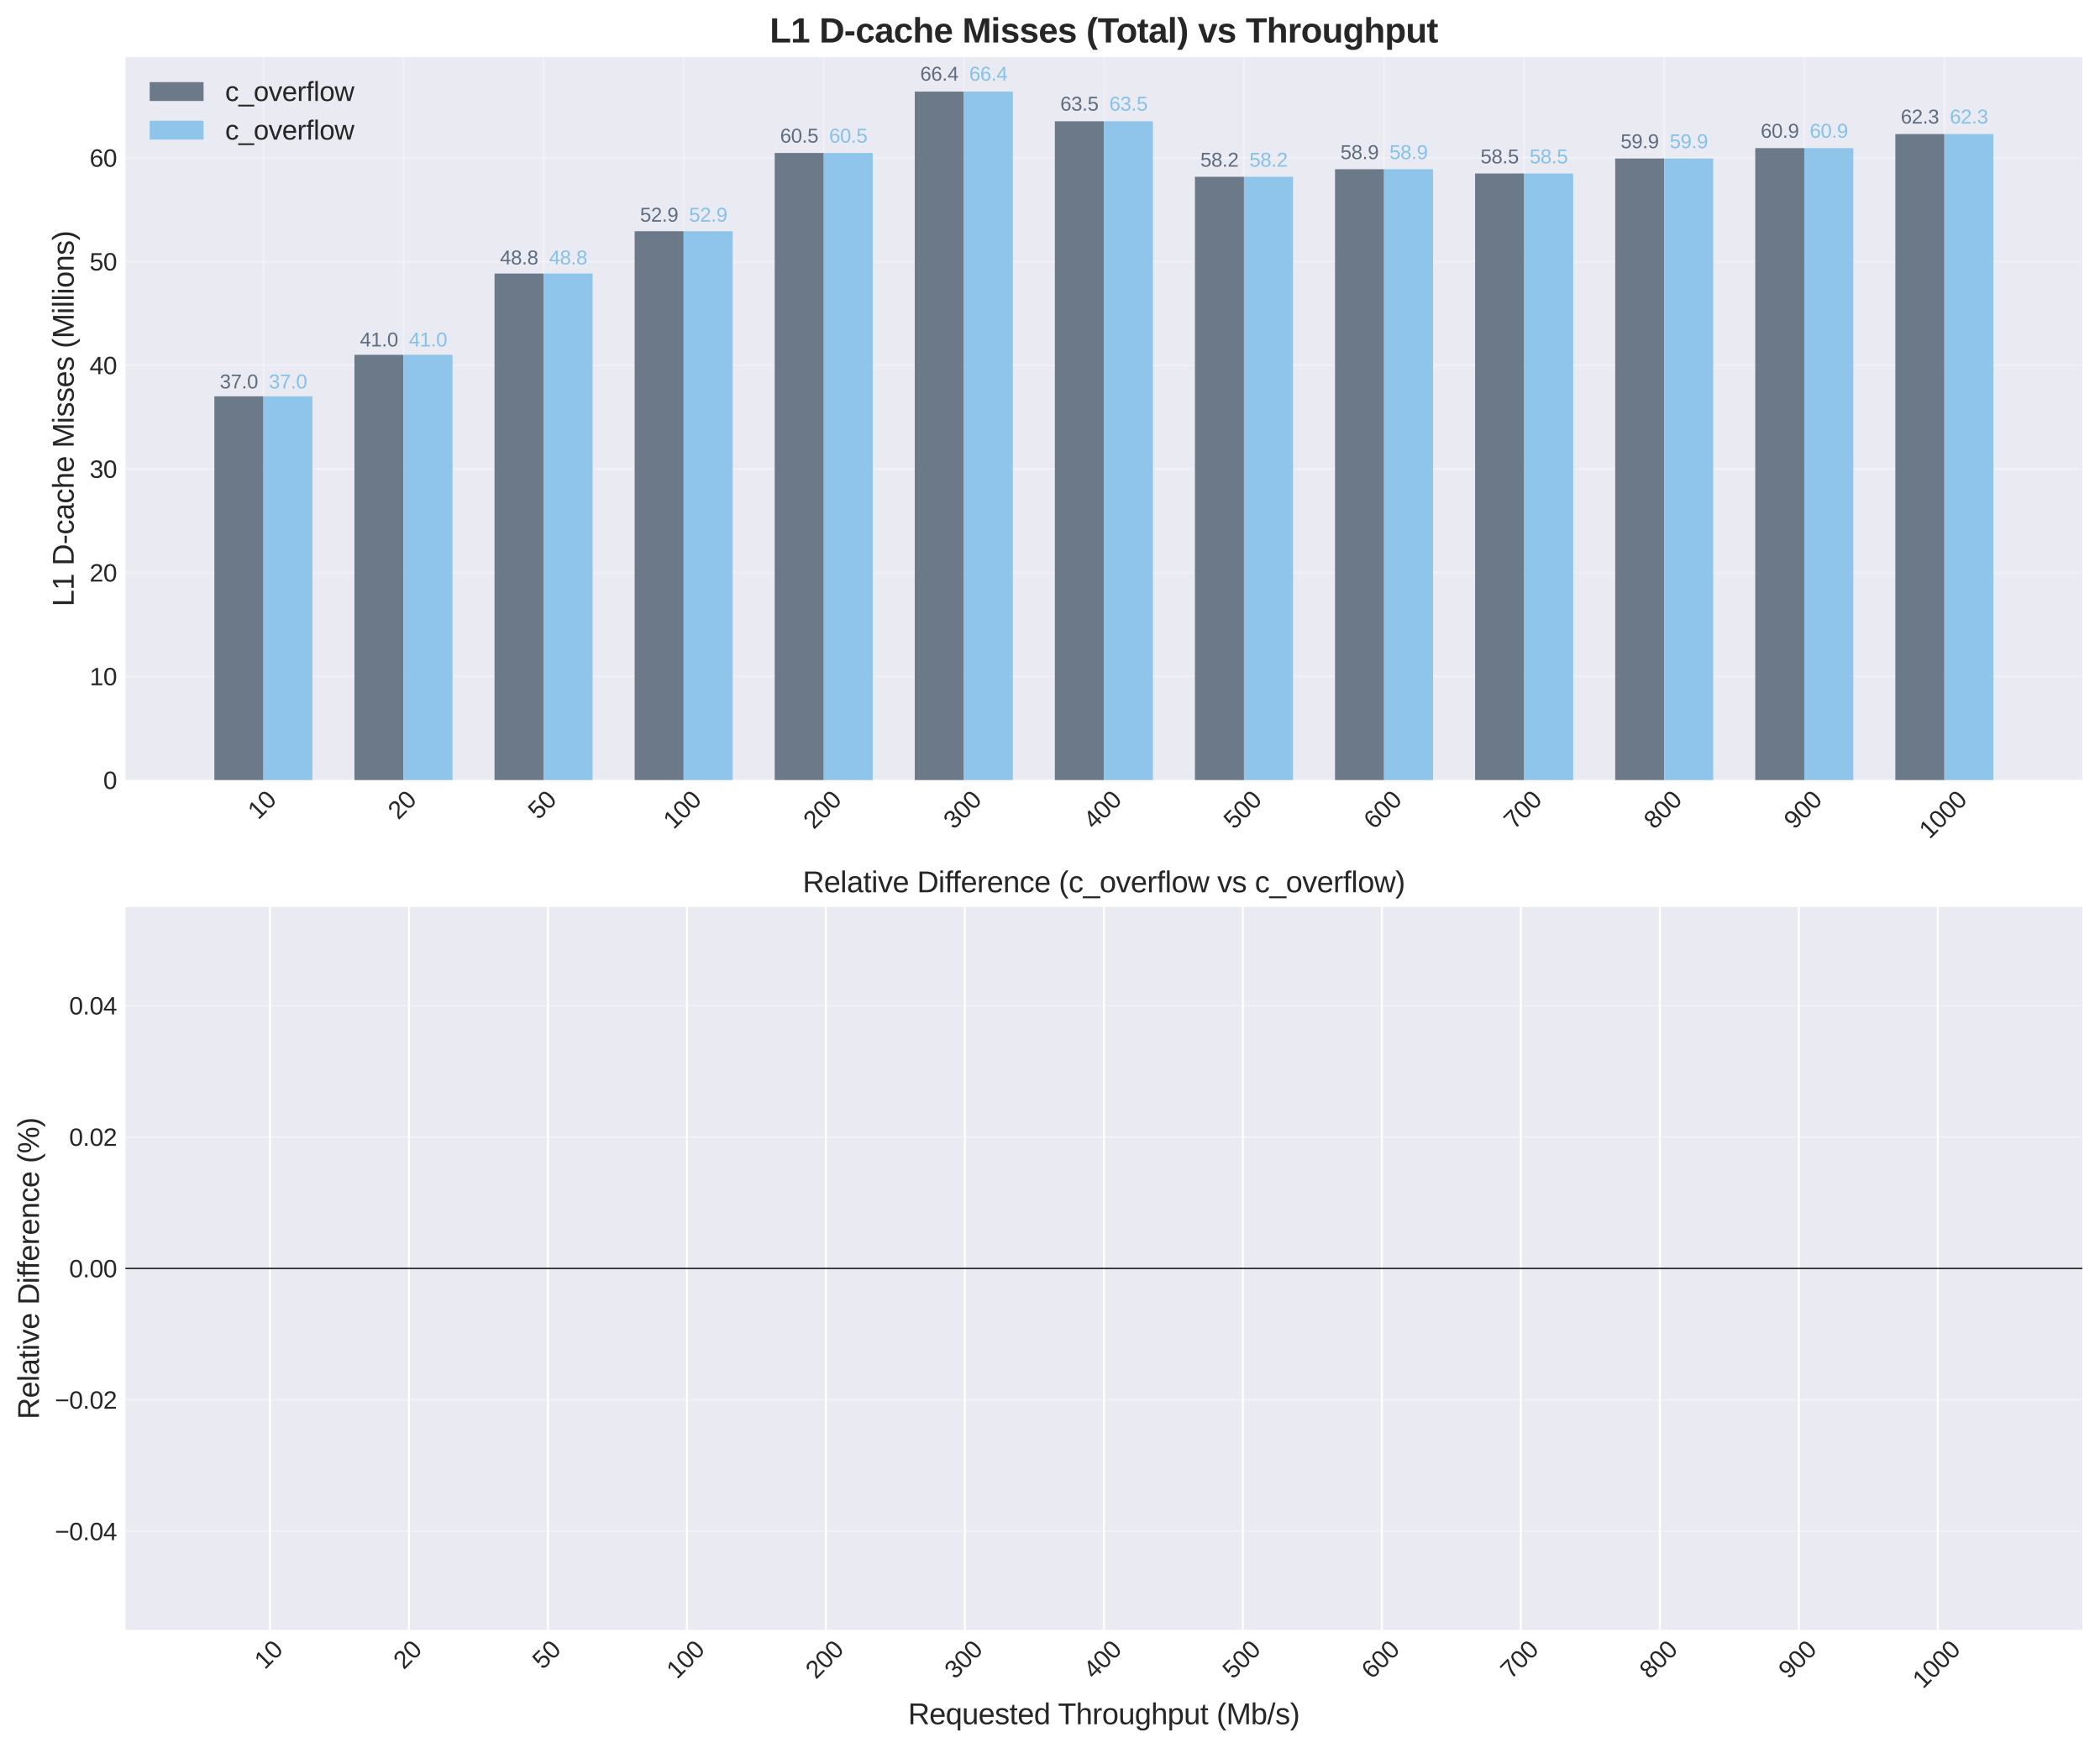 <?xml version="1.0" encoding="utf-8" standalone="no"?>
<!DOCTYPE svg PUBLIC "-//W3C//DTD SVG 1.1//EN"
  "http://www.w3.org/Graphics/SVG/1.1/DTD/svg11.dtd">
<svg xmlns:xlink="http://www.w3.org/1999/xlink" width="857.108pt" height="713.446pt" viewBox="0 0 857.108 713.446" xmlns="http://www.w3.org/2000/svg" version="1.1">
 <defs>
  <style type="text/css">*{stroke-linejoin: round; stroke-linecap: butt}</style>
 </defs>
 <g id="figure_1">
  <g id="patch_1">
   <path d="M 0 713.446 
L 857.108 713.446 
L 857.108 0 
L 0 0 
z
" style="fill: #ffffff"/>
  </g>
  <g id="axes_1">
   <g id="patch_2">
    <path d="M 51.188 318.399 
L 849.908 318.399 
L 849.908 23.346 
L 51.188 23.346 
z
" style="fill: #eaeaf2"/>
   </g>
   <g id="matplotlib.axis_1">
    <g id="xtick_1">
     <g id="line2d_1">
      <path d="M 107.504 318.399 
L 107.504 23.346 
" clip-path="url(#p57f2961916)" style="fill: none; stroke: #ffffff; stroke-opacity: 0.3; stroke-width: 0.8; stroke-linecap: round"/>
     </g>
     <g id="line2d_2"/>
     <g id="text_1">
      <!-- 10 -->
      <g style="fill: #262626" transform="translate(105.401 334.888) rotate(-45) scale(0.1 -0.1)">
       <defs>
        <path id="LiberationSans-31" d="M 488 0 
L 488 478 
L 1609 478 
L 1609 3866 
L 616 3156 
L 616 3688 
L 1656 4403 
L 2175 4403 
L 2175 478 
L 3247 478 
L 3247 0 
L 488 0 
z
" transform="scale(0.016)"/>
        <path id="LiberationSans-30" d="M 3309 2203 
Q 3309 1100 2920 518 
Q 2531 -63 1772 -63 
Q 1013 -63 631 515 
Q 250 1094 250 2203 
Q 250 3338 620 3903 
Q 991 4469 1791 4469 
Q 2569 4469 2939 3897 
Q 3309 3325 3309 2203 
z
M 2738 2203 
Q 2738 3156 2517 3584 
Q 2297 4013 1791 4013 
Q 1272 4013 1045 3591 
Q 819 3169 819 2203 
Q 819 1266 1048 831 
Q 1278 397 1778 397 
Q 2275 397 2506 840 
Q 2738 1284 2738 2203 
z
" transform="scale(0.016)"/>
       </defs>
       <use xlink:href="#LiberationSans-31"/>
       <use xlink:href="#LiberationSans-30" transform="translate(55.615 0)"/>
      </g>
     </g>
    </g>
    <g id="xtick_2">
     <g id="line2d_3">
      <path d="M 164.678 318.399 
L 164.678 23.346 
" clip-path="url(#p57f2961916)" style="fill: none; stroke: #ffffff; stroke-opacity: 0.3; stroke-width: 0.8; stroke-linecap: round"/>
     </g>
     <g id="line2d_4"/>
     <g id="text_2">
      <!-- 20 -->
      <g style="fill: #262626" transform="translate(162.574 334.888) rotate(-45) scale(0.1 -0.1)">
       <defs>
        <path id="LiberationSans-32" d="M 322 0 
L 322 397 
Q 481 763 711 1042 
Q 941 1322 1194 1548 
Q 1447 1775 1695 1969 
Q 1944 2163 2144 2356 
Q 2344 2550 2467 2762 
Q 2591 2975 2591 3244 
Q 2591 3606 2378 3806 
Q 2166 4006 1788 4006 
Q 1428 4006 1195 3811 
Q 963 3616 922 3263 
L 347 3316 
Q 409 3844 795 4156 
Q 1181 4469 1788 4469 
Q 2453 4469 2811 4155 
Q 3169 3841 3169 3263 
Q 3169 3006 3051 2753 
Q 2934 2500 2703 2247 
Q 2472 1994 1819 1463 
Q 1459 1169 1246 933 
Q 1034 697 941 478 
L 3238 478 
L 3238 0 
L 322 0 
z
" transform="scale(0.016)"/>
       </defs>
       <use xlink:href="#LiberationSans-32"/>
       <use xlink:href="#LiberationSans-30" transform="translate(55.615 0)"/>
      </g>
     </g>
    </g>
    <g id="xtick_3">
     <g id="line2d_5">
      <path d="M 221.852 318.399 
L 221.852 23.346 
" clip-path="url(#p57f2961916)" style="fill: none; stroke: #ffffff; stroke-opacity: 0.3; stroke-width: 0.8; stroke-linecap: round"/>
     </g>
     <g id="line2d_6"/>
     <g id="text_3">
      <!-- 50 -->
      <g style="fill: #262626" transform="translate(219.748 334.888) rotate(-45) scale(0.1 -0.1)">
       <defs>
        <path id="LiberationSans-35" d="M 3291 1434 
Q 3291 738 2877 337 
Q 2463 -63 1728 -63 
Q 1113 -63 734 206 
Q 356 475 256 984 
L 825 1050 
Q 1003 397 1741 397 
Q 2194 397 2450 670 
Q 2706 944 2706 1422 
Q 2706 1838 2448 2094 
Q 2191 2350 1753 2350 
Q 1525 2350 1328 2278 
Q 1131 2206 934 2034 
L 384 2034 
L 531 4403 
L 3034 4403 
L 3034 3925 
L 1044 3925 
L 959 2528 
Q 1325 2809 1869 2809 
Q 2519 2809 2905 2428 
Q 3291 2047 3291 1434 
z
" transform="scale(0.016)"/>
       </defs>
       <use xlink:href="#LiberationSans-35"/>
       <use xlink:href="#LiberationSans-30" transform="translate(55.615 0)"/>
      </g>
     </g>
    </g>
    <g id="xtick_4">
     <g id="line2d_7">
      <path d="M 279.026 318.399 
L 279.026 23.346 
" clip-path="url(#p57f2961916)" style="fill: none; stroke: #ffffff; stroke-opacity: 0.3; stroke-width: 0.8; stroke-linecap: round"/>
     </g>
     <g id="line2d_8"/>
     <g id="text_4">
      <!-- 100 -->
      <g style="fill: #262626" transform="translate(274.956 338.82) rotate(-45) scale(0.1 -0.1)">
       <use xlink:href="#LiberationSans-31"/>
       <use xlink:href="#LiberationSans-30" transform="translate(55.615 0)"/>
       <use xlink:href="#LiberationSans-30" transform="translate(111.23 0)"/>
      </g>
     </g>
    </g>
    <g id="xtick_5">
     <g id="line2d_9">
      <path d="M 336.2 318.399 
L 336.2 23.346 
" clip-path="url(#p57f2961916)" style="fill: none; stroke: #ffffff; stroke-opacity: 0.3; stroke-width: 0.8; stroke-linecap: round"/>
     </g>
     <g id="line2d_10"/>
     <g id="text_5">
      <!-- 200 -->
      <g style="fill: #262626" transform="translate(332.13 338.82) rotate(-45) scale(0.1 -0.1)">
       <use xlink:href="#LiberationSans-32"/>
       <use xlink:href="#LiberationSans-30" transform="translate(55.615 0)"/>
       <use xlink:href="#LiberationSans-30" transform="translate(111.23 0)"/>
      </g>
     </g>
    </g>
    <g id="xtick_6">
     <g id="line2d_11">
      <path d="M 393.374 318.399 
L 393.374 23.346 
" clip-path="url(#p57f2961916)" style="fill: none; stroke: #ffffff; stroke-opacity: 0.3; stroke-width: 0.8; stroke-linecap: round"/>
     </g>
     <g id="line2d_12"/>
     <g id="text_6">
      <!-- 300 -->
      <g style="fill: #262626" transform="translate(389.304 338.82) rotate(-45) scale(0.1 -0.1)">
       <defs>
        <path id="LiberationSans-33" d="M 3278 1216 
Q 3278 606 2890 271 
Q 2503 -63 1784 -63 
Q 1116 -63 717 239 
Q 319 541 244 1131 
L 825 1184 
Q 938 403 1784 403 
Q 2209 403 2451 612 
Q 2694 822 2694 1234 
Q 2694 1594 2417 1795 
Q 2141 1997 1619 1997 
L 1300 1997 
L 1300 2484 
L 1606 2484 
Q 2069 2484 2323 2686 
Q 2578 2888 2578 3244 
Q 2578 3597 2370 3801 
Q 2163 4006 1753 4006 
Q 1381 4006 1151 3815 
Q 922 3625 884 3278 
L 319 3322 
Q 381 3863 767 4166 
Q 1153 4469 1759 4469 
Q 2422 4469 2789 4161 
Q 3156 3853 3156 3303 
Q 3156 2881 2920 2617 
Q 2684 2353 2234 2259 
L 2234 2247 
Q 2728 2194 3003 1916 
Q 3278 1638 3278 1216 
z
" transform="scale(0.016)"/>
       </defs>
       <use xlink:href="#LiberationSans-33"/>
       <use xlink:href="#LiberationSans-30" transform="translate(55.615 0)"/>
       <use xlink:href="#LiberationSans-30" transform="translate(111.23 0)"/>
      </g>
     </g>
    </g>
    <g id="xtick_7">
     <g id="line2d_13">
      <path d="M 450.548 318.399 
L 450.548 23.346 
" clip-path="url(#p57f2961916)" style="fill: none; stroke: #ffffff; stroke-opacity: 0.3; stroke-width: 0.8; stroke-linecap: round"/>
     </g>
     <g id="line2d_14"/>
     <g id="text_7">
      <!-- 400 -->
      <g style="fill: #262626" transform="translate(446.478 338.82) rotate(-45) scale(0.1 -0.1)">
       <defs>
        <path id="LiberationSans-34" d="M 2753 997 
L 2753 0 
L 2222 0 
L 2222 997 
L 147 997 
L 147 1434 
L 2163 4403 
L 2753 4403 
L 2753 1441 
L 3372 1441 
L 3372 997 
L 2753 997 
z
M 2222 3769 
Q 2216 3750 2134 3603 
Q 2053 3456 2013 3397 
L 884 1734 
L 716 1503 
L 666 1441 
L 2222 1441 
L 2222 3769 
z
" transform="scale(0.016)"/>
       </defs>
       <use xlink:href="#LiberationSans-34"/>
       <use xlink:href="#LiberationSans-30" transform="translate(55.615 0)"/>
       <use xlink:href="#LiberationSans-30" transform="translate(111.23 0)"/>
      </g>
     </g>
    </g>
    <g id="xtick_8">
     <g id="line2d_15">
      <path d="M 507.722 318.399 
L 507.722 23.346 
" clip-path="url(#p57f2961916)" style="fill: none; stroke: #ffffff; stroke-opacity: 0.3; stroke-width: 0.8; stroke-linecap: round"/>
     </g>
     <g id="line2d_16"/>
     <g id="text_8">
      <!-- 500 -->
      <g style="fill: #262626" transform="translate(503.652 338.82) rotate(-45) scale(0.1 -0.1)">
       <use xlink:href="#LiberationSans-35"/>
       <use xlink:href="#LiberationSans-30" transform="translate(55.615 0)"/>
       <use xlink:href="#LiberationSans-30" transform="translate(111.23 0)"/>
      </g>
     </g>
    </g>
    <g id="xtick_9">
     <g id="line2d_17">
      <path d="M 564.896 318.399 
L 564.896 23.346 
" clip-path="url(#p57f2961916)" style="fill: none; stroke: #ffffff; stroke-opacity: 0.3; stroke-width: 0.8; stroke-linecap: round"/>
     </g>
     <g id="line2d_18"/>
     <g id="text_9">
      <!-- 600 -->
      <g style="fill: #262626" transform="translate(560.826 338.82) rotate(-45) scale(0.1 -0.1)">
       <defs>
        <path id="LiberationSans-36" d="M 3278 1441 
Q 3278 744 2900 340 
Q 2522 -63 1856 -63 
Q 1113 -63 719 490 
Q 325 1044 325 2100 
Q 325 3244 734 3856 
Q 1144 4469 1900 4469 
Q 2897 4469 3156 3572 
L 2619 3475 
Q 2453 4013 1894 4013 
Q 1413 4013 1148 3564 
Q 884 3116 884 2266 
Q 1038 2550 1316 2698 
Q 1594 2847 1953 2847 
Q 2563 2847 2920 2465 
Q 3278 2084 3278 1441 
z
M 2706 1416 
Q 2706 1894 2472 2153 
Q 2238 2413 1819 2413 
Q 1425 2413 1183 2183 
Q 941 1953 941 1550 
Q 941 1041 1192 716 
Q 1444 391 1838 391 
Q 2244 391 2475 664 
Q 2706 938 2706 1416 
z
" transform="scale(0.016)"/>
       </defs>
       <use xlink:href="#LiberationSans-36"/>
       <use xlink:href="#LiberationSans-30" transform="translate(55.615 0)"/>
       <use xlink:href="#LiberationSans-30" transform="translate(111.23 0)"/>
      </g>
     </g>
    </g>
    <g id="xtick_10">
     <g id="line2d_19">
      <path d="M 622.07 318.399 
L 622.07 23.346 
" clip-path="url(#p57f2961916)" style="fill: none; stroke: #ffffff; stroke-opacity: 0.3; stroke-width: 0.8; stroke-linecap: round"/>
     </g>
     <g id="line2d_20"/>
     <g id="text_10">
      <!-- 700 -->
      <g style="fill: #262626" transform="translate(618 338.82) rotate(-45) scale(0.1 -0.1)">
       <defs>
        <path id="LiberationSans-37" d="M 3238 3947 
Q 2563 2916 2284 2331 
Q 2006 1747 1867 1178 
Q 1728 609 1728 0 
L 1141 0 
Q 1141 844 1498 1776 
Q 1856 2709 2694 3925 
L 328 3925 
L 328 4403 
L 3238 4403 
L 3238 3947 
z
" transform="scale(0.016)"/>
       </defs>
       <use xlink:href="#LiberationSans-37"/>
       <use xlink:href="#LiberationSans-30" transform="translate(55.615 0)"/>
       <use xlink:href="#LiberationSans-30" transform="translate(111.23 0)"/>
      </g>
     </g>
    </g>
    <g id="xtick_11">
     <g id="line2d_21">
      <path d="M 679.244 318.399 
L 679.244 23.346 
" clip-path="url(#p57f2961916)" style="fill: none; stroke: #ffffff; stroke-opacity: 0.3; stroke-width: 0.8; stroke-linecap: round"/>
     </g>
     <g id="line2d_22"/>
     <g id="text_11">
      <!-- 800 -->
      <g style="fill: #262626" transform="translate(675.174 338.82) rotate(-45) scale(0.1 -0.1)">
       <defs>
        <path id="LiberationSans-38" d="M 3281 1228 
Q 3281 619 2893 278 
Q 2506 -63 1781 -63 
Q 1075 -63 676 271 
Q 278 606 278 1222 
Q 278 1653 525 1947 
Q 772 2241 1156 2303 
L 1156 2316 
Q 797 2400 589 2681 
Q 381 2963 381 3341 
Q 381 3844 757 4156 
Q 1134 4469 1769 4469 
Q 2419 4469 2795 4162 
Q 3172 3856 3172 3334 
Q 3172 2956 2962 2675 
Q 2753 2394 2391 2322 
L 2391 2309 
Q 2813 2241 3047 1952 
Q 3281 1663 3281 1228 
z
M 2588 3303 
Q 2588 4050 1769 4050 
Q 1372 4050 1164 3862 
Q 956 3675 956 3303 
Q 956 2925 1170 2726 
Q 1384 2528 1775 2528 
Q 2172 2528 2380 2711 
Q 2588 2894 2588 3303 
z
M 2697 1281 
Q 2697 1691 2453 1898 
Q 2209 2106 1769 2106 
Q 1341 2106 1100 1882 
Q 859 1659 859 1269 
Q 859 359 1788 359 
Q 2247 359 2472 579 
Q 2697 800 2697 1281 
z
" transform="scale(0.016)"/>
       </defs>
       <use xlink:href="#LiberationSans-38"/>
       <use xlink:href="#LiberationSans-30" transform="translate(55.615 0)"/>
       <use xlink:href="#LiberationSans-30" transform="translate(111.23 0)"/>
      </g>
     </g>
    </g>
    <g id="xtick_12">
     <g id="line2d_23">
      <path d="M 736.418 318.399 
L 736.418 23.346 
" clip-path="url(#p57f2961916)" style="fill: none; stroke: #ffffff; stroke-opacity: 0.3; stroke-width: 0.8; stroke-linecap: round"/>
     </g>
     <g id="line2d_24"/>
     <g id="text_12">
      <!-- 900 -->
      <g style="fill: #262626" transform="translate(732.348 338.82) rotate(-45) scale(0.1 -0.1)">
       <defs>
        <path id="LiberationSans-39" d="M 3256 2291 
Q 3256 1156 2842 546 
Q 2428 -63 1663 -63 
Q 1147 -63 836 154 
Q 525 372 391 856 
L 928 941 
Q 1097 391 1672 391 
Q 2156 391 2422 841 
Q 2688 1291 2700 2125 
Q 2575 1844 2272 1673 
Q 1969 1503 1606 1503 
Q 1013 1503 656 1909 
Q 300 2316 300 2988 
Q 300 3678 687 4073 
Q 1075 4469 1766 4469 
Q 2500 4469 2878 3925 
Q 3256 3381 3256 2291 
z
M 2644 2834 
Q 2644 3366 2400 3689 
Q 2156 4013 1747 4013 
Q 1341 4013 1106 3736 
Q 872 3459 872 2988 
Q 872 2506 1106 2226 
Q 1341 1947 1741 1947 
Q 1984 1947 2193 2058 
Q 2403 2169 2523 2372 
Q 2644 2575 2644 2834 
z
" transform="scale(0.016)"/>
       </defs>
       <use xlink:href="#LiberationSans-39"/>
       <use xlink:href="#LiberationSans-30" transform="translate(55.615 0)"/>
       <use xlink:href="#LiberationSans-30" transform="translate(111.23 0)"/>
      </g>
     </g>
    </g>
    <g id="xtick_13">
     <g id="line2d_25">
      <path d="M 793.591 318.399 
L 793.591 23.346 
" clip-path="url(#p57f2961916)" style="fill: none; stroke: #ffffff; stroke-opacity: 0.3; stroke-width: 0.8; stroke-linecap: round"/>
     </g>
     <g id="line2d_26"/>
     <g id="text_13">
      <!-- 1000 -->
      <g style="fill: #262626" transform="translate(787.556 342.752) rotate(-45) scale(0.1 -0.1)">
       <use xlink:href="#LiberationSans-31"/>
       <use xlink:href="#LiberationSans-30" transform="translate(55.615 0)"/>
       <use xlink:href="#LiberationSans-30" transform="translate(111.23 0)"/>
       <use xlink:href="#LiberationSans-30" transform="translate(166.846 0)"/>
      </g>
     </g>
    </g>
   </g>
   <g id="matplotlib.axis_2">
    <g id="ytick_1">
     <g id="line2d_27">
      <path d="M 51.188 318.399 
L 849.908 318.399 
" clip-path="url(#p57f2961916)" style="fill: none; stroke: #ffffff; stroke-opacity: 0.3; stroke-width: 0.8; stroke-linecap: round"/>
     </g>
     <g id="line2d_28"/>
     <g id="text_14">
      <!-- 0 -->
      <g style="fill: #262626" transform="translate(42.127 322.022) scale(0.1 -0.1)">
       <use xlink:href="#LiberationSans-30"/>
      </g>
     </g>
    </g>
    <g id="ytick_2">
     <g id="line2d_29">
      <path d="M 51.188 276.071 
L 849.908 276.071 
" clip-path="url(#p57f2961916)" style="fill: none; stroke: #ffffff; stroke-opacity: 0.3; stroke-width: 0.8; stroke-linecap: round"/>
     </g>
     <g id="line2d_30"/>
     <g id="text_15">
      <!-- 10 -->
      <g style="fill: #262626" transform="translate(36.566 279.694) scale(0.1 -0.1)">
       <use xlink:href="#LiberationSans-31"/>
       <use xlink:href="#LiberationSans-30" transform="translate(55.615 0)"/>
      </g>
     </g>
    </g>
    <g id="ytick_3">
     <g id="line2d_31">
      <path d="M 51.188 233.743 
L 849.908 233.743 
" clip-path="url(#p57f2961916)" style="fill: none; stroke: #ffffff; stroke-opacity: 0.3; stroke-width: 0.8; stroke-linecap: round"/>
     </g>
     <g id="line2d_32"/>
     <g id="text_16">
      <!-- 20 -->
      <g style="fill: #262626" transform="translate(36.566 237.366) scale(0.1 -0.1)">
       <use xlink:href="#LiberationSans-32"/>
       <use xlink:href="#LiberationSans-30" transform="translate(55.615 0)"/>
      </g>
     </g>
    </g>
    <g id="ytick_4">
     <g id="line2d_33">
      <path d="M 51.188 191.414 
L 849.908 191.414 
" clip-path="url(#p57f2961916)" style="fill: none; stroke: #ffffff; stroke-opacity: 0.3; stroke-width: 0.8; stroke-linecap: round"/>
     </g>
     <g id="line2d_34"/>
     <g id="text_17">
      <!-- 30 -->
      <g style="fill: #262626" transform="translate(36.566 195.038) scale(0.1 -0.1)">
       <use xlink:href="#LiberationSans-33"/>
       <use xlink:href="#LiberationSans-30" transform="translate(55.615 0)"/>
      </g>
     </g>
    </g>
    <g id="ytick_5">
     <g id="line2d_35">
      <path d="M 51.188 149.086 
L 849.908 149.086 
" clip-path="url(#p57f2961916)" style="fill: none; stroke: #ffffff; stroke-opacity: 0.3; stroke-width: 0.8; stroke-linecap: round"/>
     </g>
     <g id="line2d_36"/>
     <g id="text_18">
      <!-- 40 -->
      <g style="fill: #262626" transform="translate(36.566 152.71) scale(0.1 -0.1)">
       <use xlink:href="#LiberationSans-34"/>
       <use xlink:href="#LiberationSans-30" transform="translate(55.615 0)"/>
      </g>
     </g>
    </g>
    <g id="ytick_6">
     <g id="line2d_37">
      <path d="M 51.188 106.758 
L 849.908 106.758 
" clip-path="url(#p57f2961916)" style="fill: none; stroke: #ffffff; stroke-opacity: 0.3; stroke-width: 0.8; stroke-linecap: round"/>
     </g>
     <g id="line2d_38"/>
     <g id="text_19">
      <!-- 50 -->
      <g style="fill: #262626" transform="translate(36.566 110.381) scale(0.1 -0.1)">
       <use xlink:href="#LiberationSans-35"/>
       <use xlink:href="#LiberationSans-30" transform="translate(55.615 0)"/>
      </g>
     </g>
    </g>
    <g id="ytick_7">
     <g id="line2d_39">
      <path d="M 51.188 64.43 
L 849.908 64.43 
" clip-path="url(#p57f2961916)" style="fill: none; stroke: #ffffff; stroke-opacity: 0.3; stroke-width: 0.8; stroke-linecap: round"/>
     </g>
     <g id="line2d_40"/>
     <g id="text_20">
      <!-- 60 -->
      <g style="fill: #262626" transform="translate(36.566 68.053) scale(0.1 -0.1)">
       <use xlink:href="#LiberationSans-36"/>
       <use xlink:href="#LiberationSans-30" transform="translate(55.615 0)"/>
      </g>
     </g>
    </g>
    <g id="text_21">
     <!-- L1 D-cache Misses (Millions) -->
     <g style="fill: #262626" transform="translate(30.076 247.553) rotate(-90) scale(0.12 -0.12)">
      <defs>
       <path id="LiberationSans-4c" d="M 525 0 
L 525 4403 
L 1122 4403 
L 1122 488 
L 3347 488 
L 3347 0 
L 525 0 
z
" transform="scale(0.016)"/>
       <path id="LiberationSans-20" transform="scale(0.016)"/>
       <path id="LiberationSans-44" d="M 4316 2247 
Q 4316 1566 4050 1055 
Q 3784 544 3296 272 
Q 2809 0 2172 0 
L 525 0 
L 525 4403 
L 1981 4403 
Q 3100 4403 3708 3842 
Q 4316 3281 4316 2247 
z
M 3716 2247 
Q 3716 3066 3267 3495 
Q 2819 3925 1969 3925 
L 1122 3925 
L 1122 478 
L 2103 478 
Q 2588 478 2955 690 
Q 3322 903 3519 1303 
Q 3716 1703 3716 2247 
z
" transform="scale(0.016)"/>
       <path id="LiberationSans-2d" d="M 284 1450 
L 284 1950 
L 1847 1950 
L 1847 1450 
L 284 1450 
z
" transform="scale(0.016)"/>
       <path id="LiberationSans-63" d="M 859 1706 
Q 859 1031 1071 706 
Q 1284 381 1713 381 
Q 2013 381 2214 543 
Q 2416 706 2463 1044 
L 3031 1006 
Q 2966 519 2616 228 
Q 2266 -63 1728 -63 
Q 1019 -63 645 385 
Q 272 834 272 1694 
Q 272 2547 647 2995 
Q 1022 3444 1722 3444 
Q 2241 3444 2583 3175 
Q 2925 2906 3013 2434 
L 2434 2391 
Q 2391 2672 2212 2837 
Q 2034 3003 1706 3003 
Q 1259 3003 1059 2706 
Q 859 2409 859 1706 
z
" transform="scale(0.016)"/>
       <path id="LiberationSans-61" d="M 1294 -63 
Q 784 -63 528 206 
Q 272 475 272 944 
Q 272 1469 617 1750 
Q 963 2031 1731 2050 
L 2491 2063 
L 2491 2247 
Q 2491 2659 2316 2837 
Q 2141 3016 1766 3016 
Q 1388 3016 1216 2887 
Q 1044 2759 1009 2478 
L 422 2531 
Q 566 3444 1778 3444 
Q 2416 3444 2737 3151 
Q 3059 2859 3059 2306 
L 3059 850 
Q 3059 600 3125 473 
Q 3191 347 3375 347 
Q 3456 347 3559 369 
L 3559 19 
Q 3347 -31 3125 -31 
Q 2813 -31 2670 133 
Q 2528 297 2509 647 
L 2491 647 
Q 2275 259 1989 98 
Q 1703 -63 1294 -63 
z
M 1422 359 
Q 1731 359 1972 500 
Q 2213 641 2352 886 
Q 2491 1131 2491 1391 
L 2491 1669 
L 1875 1656 
Q 1478 1650 1273 1575 
Q 1069 1500 959 1344 
Q 850 1188 850 934 
Q 850 659 998 509 
Q 1147 359 1422 359 
z
" transform="scale(0.016)"/>
       <path id="LiberationSans-68" d="M 991 2803 
Q 1172 3134 1426 3289 
Q 1681 3444 2072 3444 
Q 2622 3444 2883 3170 
Q 3144 2897 3144 2253 
L 3144 0 
L 2578 0 
L 2578 2144 
Q 2578 2500 2512 2673 
Q 2447 2847 2297 2928 
Q 2147 3009 1881 3009 
Q 1484 3009 1245 2734 
Q 1006 2459 1006 1994 
L 1006 0 
L 444 0 
L 444 4638 
L 1006 4638 
L 1006 3431 
Q 1006 3241 995 3037 
Q 984 2834 981 2803 
L 991 2803 
z
" transform="scale(0.016)"/>
       <path id="LiberationSans-65" d="M 863 1572 
Q 863 991 1103 675 
Q 1344 359 1806 359 
Q 2172 359 2392 506 
Q 2613 653 2691 878 
L 3184 738 
Q 2881 -63 1806 -63 
Q 1056 -63 664 384 
Q 272 831 272 1713 
Q 272 2550 664 2997 
Q 1056 3444 1784 3444 
Q 3275 3444 3275 1647 
L 3275 1572 
L 863 1572 
z
M 2694 2003 
Q 2647 2538 2422 2783 
Q 2197 3028 1775 3028 
Q 1366 3028 1127 2754 
Q 888 2481 869 2003 
L 2694 2003 
z
" transform="scale(0.016)"/>
       <path id="LiberationSans-4d" d="M 4269 0 
L 4269 2938 
Q 4269 3425 4297 3875 
Q 4144 3316 4022 3000 
L 2884 0 
L 2466 0 
L 1313 3000 
L 1138 3531 
L 1034 3875 
L 1044 3528 
L 1056 2938 
L 1056 0 
L 525 0 
L 525 4403 
L 1309 4403 
L 2481 1350 
Q 2544 1166 2601 955 
Q 2659 744 2678 650 
Q 2703 775 2783 1029 
Q 2863 1284 2891 1350 
L 4041 4403 
L 4806 4403 
L 4806 0 
L 4269 0 
z
" transform="scale(0.016)"/>
       <path id="LiberationSans-69" d="M 428 4100 
L 428 4638 
L 991 4638 
L 991 4100 
L 428 4100 
z
M 428 0 
L 428 3381 
L 991 3381 
L 991 0 
L 428 0 
z
" transform="scale(0.016)"/>
       <path id="LiberationSans-73" d="M 2969 934 
Q 2969 456 2608 196 
Q 2247 -63 1597 -63 
Q 966 -63 623 145 
Q 281 353 178 794 
L 675 891 
Q 747 619 972 492 
Q 1197 366 1597 366 
Q 2025 366 2223 497 
Q 2422 628 2422 891 
Q 2422 1091 2284 1216 
Q 2147 1341 1841 1422 
L 1438 1528 
Q 953 1653 748 1773 
Q 544 1894 428 2066 
Q 313 2238 313 2488 
Q 313 2950 642 3192 
Q 972 3434 1603 3434 
Q 2163 3434 2492 3237 
Q 2822 3041 2909 2606 
L 2403 2544 
Q 2356 2769 2151 2889 
Q 1947 3009 1603 3009 
Q 1222 3009 1040 2893 
Q 859 2778 859 2544 
Q 859 2400 934 2306 
Q 1009 2213 1156 2147 
Q 1303 2081 1775 1966 
Q 2222 1853 2419 1758 
Q 2616 1663 2730 1547 
Q 2844 1431 2906 1279 
Q 2969 1128 2969 934 
z
" transform="scale(0.016)"/>
       <path id="LiberationSans-28" d="M 397 1663 
Q 397 2566 680 3284 
Q 963 4003 1550 4638 
L 2094 4638 
Q 1509 3988 1236 3256 
Q 963 2525 963 1656 
Q 963 791 1233 62 
Q 1503 -666 2094 -1325 
L 1550 -1325 
Q 959 -688 678 32 
Q 397 753 397 1650 
L 397 1663 
z
" transform="scale(0.016)"/>
       <path id="LiberationSans-6c" d="M 431 0 
L 431 4638 
L 994 4638 
L 994 0 
L 431 0 
z
" transform="scale(0.016)"/>
       <path id="LiberationSans-6f" d="M 3291 1694 
Q 3291 806 2900 371 
Q 2509 -63 1766 -63 
Q 1025 -63 647 389 
Q 269 841 269 1694 
Q 269 3444 1784 3444 
Q 2559 3444 2925 3017 
Q 3291 2591 3291 1694 
z
M 2700 1694 
Q 2700 2394 2492 2711 
Q 2284 3028 1794 3028 
Q 1300 3028 1079 2704 
Q 859 2381 859 1694 
Q 859 1025 1076 689 
Q 1294 353 1759 353 
Q 2266 353 2483 678 
Q 2700 1003 2700 1694 
z
" transform="scale(0.016)"/>
       <path id="LiberationSans-6e" d="M 2578 0 
L 2578 2144 
Q 2578 2478 2512 2662 
Q 2447 2847 2303 2928 
Q 2159 3009 1881 3009 
Q 1475 3009 1240 2731 
Q 1006 2453 1006 1959 
L 1006 0 
L 444 0 
L 444 2659 
Q 444 3250 425 3381 
L 956 3381 
Q 959 3366 962 3297 
Q 966 3228 970 3139 
Q 975 3050 981 2803 
L 991 2803 
Q 1184 3153 1439 3298 
Q 1694 3444 2072 3444 
Q 2628 3444 2886 3167 
Q 3144 2891 3144 2253 
L 3144 0 
L 2578 0 
z
" transform="scale(0.016)"/>
       <path id="LiberationSans-29" d="M 1734 1650 
Q 1734 747 1451 28 
Q 1169 -691 581 -1325 
L 38 -1325 
Q 625 -669 897 57 
Q 1169 784 1169 1656 
Q 1169 2528 895 3256 
Q 622 3984 38 4638 
L 581 4638 
Q 1172 4000 1453 3279 
Q 1734 2559 1734 1663 
L 1734 1650 
z
" transform="scale(0.016)"/>
      </defs>
      <use xlink:href="#LiberationSans-4c"/>
      <use xlink:href="#LiberationSans-31" transform="translate(55.615 0)"/>
      <use xlink:href="#LiberationSans-20" transform="translate(111.23 0)"/>
      <use xlink:href="#LiberationSans-44" transform="translate(139.014 0)"/>
      <use xlink:href="#LiberationSans-2d" transform="translate(211.23 0)"/>
      <use xlink:href="#LiberationSans-63" transform="translate(244.531 0)"/>
      <use xlink:href="#LiberationSans-61" transform="translate(294.531 0)"/>
      <use xlink:href="#LiberationSans-63" transform="translate(350.146 0)"/>
      <use xlink:href="#LiberationSans-68" transform="translate(400.146 0)"/>
      <use xlink:href="#LiberationSans-65" transform="translate(455.762 0)"/>
      <use xlink:href="#LiberationSans-20" transform="translate(511.377 0)"/>
      <use xlink:href="#LiberationSans-4d" transform="translate(539.16 0)"/>
      <use xlink:href="#LiberationSans-69" transform="translate(622.461 0)"/>
      <use xlink:href="#LiberationSans-73" transform="translate(644.678 0)"/>
      <use xlink:href="#LiberationSans-73" transform="translate(694.678 0)"/>
      <use xlink:href="#LiberationSans-65" transform="translate(744.678 0)"/>
      <use xlink:href="#LiberationSans-73" transform="translate(800.293 0)"/>
      <use xlink:href="#LiberationSans-20" transform="translate(850.293 0)"/>
      <use xlink:href="#LiberationSans-28" transform="translate(878.076 0)"/>
      <use xlink:href="#LiberationSans-4d" transform="translate(911.377 0)"/>
      <use xlink:href="#LiberationSans-69" transform="translate(994.678 0)"/>
      <use xlink:href="#LiberationSans-6c" transform="translate(1016.895 0)"/>
      <use xlink:href="#LiberationSans-6c" transform="translate(1039.111 0)"/>
      <use xlink:href="#LiberationSans-69" transform="translate(1061.328 0)"/>
      <use xlink:href="#LiberationSans-6f" transform="translate(1083.545 0)"/>
      <use xlink:href="#LiberationSans-6e" transform="translate(1139.16 0)"/>
      <use xlink:href="#LiberationSans-73" transform="translate(1194.775 0)"/>
      <use xlink:href="#LiberationSans-29" transform="translate(1244.775 0)"/>
     </g>
    </g>
   </g>
   <g id="patch_3">
    <path d="M 87.493 318.399 
L 107.504 318.399 
L 107.504 161.763 
L 87.493 161.763 
z
" clip-path="url(#p57f2961916)" style="fill: #5d6d7e; opacity: 0.9"/>
   </g>
   <g id="patch_4">
    <path d="M 144.667 318.399 
L 164.678 318.399 
L 164.678 144.811 
L 144.667 144.811 
z
" clip-path="url(#p57f2961916)" style="fill: #5d6d7e; opacity: 0.9"/>
   </g>
   <g id="patch_5">
    <path d="M 201.841 318.399 
L 221.852 318.399 
L 221.852 111.658 
L 201.841 111.658 
z
" clip-path="url(#p57f2961916)" style="fill: #5d6d7e; opacity: 0.9"/>
   </g>
   <g id="patch_6">
    <path d="M 259.015 318.399 
L 279.026 318.399 
L 279.026 94.369 
L 259.015 94.369 
z
" clip-path="url(#p57f2961916)" style="fill: #5d6d7e; opacity: 0.9"/>
   </g>
   <g id="patch_7">
    <path d="M 316.189 318.399 
L 336.2 318.399 
L 336.2 62.432 
L 316.189 62.432 
z
" clip-path="url(#p57f2961916)" style="fill: #5d6d7e; opacity: 0.9"/>
   </g>
   <g id="patch_8">
    <path d="M 373.363 318.399 
L 393.374 318.399 
L 393.374 37.396 
L 373.363 37.396 
z
" clip-path="url(#p57f2961916)" style="fill: #5d6d7e; opacity: 0.9"/>
   </g>
   <g id="patch_9">
    <path d="M 430.537 318.399 
L 450.548 318.399 
L 450.548 49.51 
L 430.537 49.51 
z
" clip-path="url(#p57f2961916)" style="fill: #5d6d7e; opacity: 0.9"/>
   </g>
   <g id="patch_10">
    <path d="M 487.711 318.399 
L 507.722 318.399 
L 507.722 72.15 
L 487.711 72.15 
z
" clip-path="url(#p57f2961916)" style="fill: #5d6d7e; opacity: 0.9"/>
   </g>
   <g id="patch_11">
    <path d="M 544.885 318.399 
L 564.896 318.399 
L 564.896 69.082 
L 544.885 69.082 
z
" clip-path="url(#p57f2961916)" style="fill: #5d6d7e; opacity: 0.9"/>
   </g>
   <g id="patch_12">
    <path d="M 602.059 318.399 
L 622.07 318.399 
L 622.07 70.81 
L 602.059 70.81 
z
" clip-path="url(#p57f2961916)" style="fill: #5d6d7e; opacity: 0.9"/>
   </g>
   <g id="patch_13">
    <path d="M 659.233 318.399 
L 679.244 318.399 
L 679.244 64.682 
L 659.233 64.682 
z
" clip-path="url(#p57f2961916)" style="fill: #5d6d7e; opacity: 0.9"/>
   </g>
   <g id="patch_14">
    <path d="M 716.407 318.399 
L 736.418 318.399 
L 736.418 60.458 
L 716.407 60.458 
z
" clip-path="url(#p57f2961916)" style="fill: #5d6d7e; opacity: 0.9"/>
   </g>
   <g id="patch_15">
    <path d="M 773.581 318.399 
L 793.591 318.399 
L 793.591 54.714 
L 773.581 54.714 
z
" clip-path="url(#p57f2961916)" style="fill: #5d6d7e; opacity: 0.9"/>
   </g>
   <g id="patch_16">
    <path d="M 107.504 318.399 
L 127.515 318.399 
L 127.515 161.763 
L 107.504 161.763 
z
" clip-path="url(#p57f2961916)" style="fill: #85c1e9; opacity: 0.9"/>
   </g>
   <g id="patch_17">
    <path d="M 164.678 318.399 
L 184.689 318.399 
L 184.689 144.811 
L 164.678 144.811 
z
" clip-path="url(#p57f2961916)" style="fill: #85c1e9; opacity: 0.9"/>
   </g>
   <g id="patch_18">
    <path d="M 221.852 318.399 
L 241.863 318.399 
L 241.863 111.658 
L 221.852 111.658 
z
" clip-path="url(#p57f2961916)" style="fill: #85c1e9; opacity: 0.9"/>
   </g>
   <g id="patch_19">
    <path d="M 279.026 318.399 
L 299.037 318.399 
L 299.037 94.369 
L 279.026 94.369 
z
" clip-path="url(#p57f2961916)" style="fill: #85c1e9; opacity: 0.9"/>
   </g>
   <g id="patch_20">
    <path d="M 336.2 318.399 
L 356.211 318.399 
L 356.211 62.432 
L 336.2 62.432 
z
" clip-path="url(#p57f2961916)" style="fill: #85c1e9; opacity: 0.9"/>
   </g>
   <g id="patch_21">
    <path d="M 393.374 318.399 
L 413.385 318.399 
L 413.385 37.396 
L 393.374 37.396 
z
" clip-path="url(#p57f2961916)" style="fill: #85c1e9; opacity: 0.9"/>
   </g>
   <g id="patch_22">
    <path d="M 450.548 318.399 
L 470.559 318.399 
L 470.559 49.51 
L 450.548 49.51 
z
" clip-path="url(#p57f2961916)" style="fill: #85c1e9; opacity: 0.9"/>
   </g>
   <g id="patch_23">
    <path d="M 507.722 318.399 
L 527.733 318.399 
L 527.733 72.15 
L 507.722 72.15 
z
" clip-path="url(#p57f2961916)" style="fill: #85c1e9; opacity: 0.9"/>
   </g>
   <g id="patch_24">
    <path d="M 564.896 318.399 
L 584.907 318.399 
L 584.907 69.082 
L 564.896 69.082 
z
" clip-path="url(#p57f2961916)" style="fill: #85c1e9; opacity: 0.9"/>
   </g>
   <g id="patch_25">
    <path d="M 622.07 318.399 
L 642.081 318.399 
L 642.081 70.81 
L 622.07 70.81 
z
" clip-path="url(#p57f2961916)" style="fill: #85c1e9; opacity: 0.9"/>
   </g>
   <g id="patch_26">
    <path d="M 679.244 318.399 
L 699.254 318.399 
L 699.254 64.682 
L 679.244 64.682 
z
" clip-path="url(#p57f2961916)" style="fill: #85c1e9; opacity: 0.9"/>
   </g>
   <g id="patch_27">
    <path d="M 736.418 318.399 
L 756.428 318.399 
L 756.428 60.458 
L 736.418 60.458 
z
" clip-path="url(#p57f2961916)" style="fill: #85c1e9; opacity: 0.9"/>
   </g>
   <g id="patch_28">
    <path d="M 793.591 318.399 
L 813.602 318.399 
L 813.602 54.714 
L 793.591 54.714 
z
" clip-path="url(#p57f2961916)" style="fill: #85c1e9; opacity: 0.9"/>
   </g>
   <g id="patch_29">
    <path d="M 51.188 318.399 
L 51.188 23.346 
" style="fill: none"/>
   </g>
   <g id="patch_30">
    <path d="M 849.908 318.399 
L 849.908 23.346 
" style="fill: none"/>
   </g>
   <g id="patch_31">
    <path d="M 51.188 318.399 
L 849.908 318.399 
" style="fill: none"/>
   </g>
   <g id="patch_32">
    <path d="M 51.188 23.346 
L 849.908 23.346 
" style="fill: none"/>
   </g>
   <g id="text_22">
    <!-- 37.0 -->
    <g style="fill: #5d6d7e" transform="translate(89.714 158.537) scale(0.08 -0.08)">
     <defs>
      <path id="LiberationSans-2e" d="M 584 0 
L 584 684 
L 1194 684 
L 1194 0 
L 584 0 
z
" transform="scale(0.016)"/>
     </defs>
     <use xlink:href="#LiberationSans-33"/>
     <use xlink:href="#LiberationSans-37" transform="translate(55.615 0)"/>
     <use xlink:href="#LiberationSans-2e" transform="translate(111.23 0)"/>
     <use xlink:href="#LiberationSans-30" transform="translate(139.014 0)"/>
    </g>
   </g>
   <g id="text_23">
    <!-- 41.0 -->
    <g style="fill: #5d6d7e" transform="translate(146.888 141.415) scale(0.08 -0.08)">
     <use xlink:href="#LiberationSans-34"/>
     <use xlink:href="#LiberationSans-31" transform="translate(55.615 0)"/>
     <use xlink:href="#LiberationSans-2e" transform="translate(111.23 0)"/>
     <use xlink:href="#LiberationSans-30" transform="translate(139.014 0)"/>
    </g>
   </g>
   <g id="text_24">
    <!-- 48.8 -->
    <g style="fill: #5d6d7e" transform="translate(204.062 107.931) scale(0.08 -0.08)">
     <use xlink:href="#LiberationSans-34"/>
     <use xlink:href="#LiberationSans-38" transform="translate(55.615 0)"/>
     <use xlink:href="#LiberationSans-2e" transform="translate(111.23 0)"/>
     <use xlink:href="#LiberationSans-38" transform="translate(139.014 0)"/>
    </g>
   </g>
   <g id="text_25">
    <!-- 52.9 -->
    <g style="fill: #5d6d7e" transform="translate(261.236 90.469) scale(0.08 -0.08)">
     <use xlink:href="#LiberationSans-35"/>
     <use xlink:href="#LiberationSans-32" transform="translate(55.615 0)"/>
     <use xlink:href="#LiberationSans-2e" transform="translate(111.23 0)"/>
     <use xlink:href="#LiberationSans-39" transform="translate(139.014 0)"/>
    </g>
   </g>
   <g id="text_26">
    <!-- 60.5 -->
    <g style="fill: #5d6d7e" transform="translate(318.41 58.213) scale(0.08 -0.08)">
     <use xlink:href="#LiberationSans-36"/>
     <use xlink:href="#LiberationSans-30" transform="translate(55.615 0)"/>
     <use xlink:href="#LiberationSans-2e" transform="translate(111.23 0)"/>
     <use xlink:href="#LiberationSans-35" transform="translate(139.014 0)"/>
    </g>
   </g>
   <g id="text_27">
    <!-- 66.4 -->
    <g style="fill: #5d6d7e" transform="translate(375.584 32.926) scale(0.08 -0.08)">
     <use xlink:href="#LiberationSans-36"/>
     <use xlink:href="#LiberationSans-36" transform="translate(55.615 0)"/>
     <use xlink:href="#LiberationSans-2e" transform="translate(111.23 0)"/>
     <use xlink:href="#LiberationSans-34" transform="translate(139.014 0)"/>
    </g>
   </g>
   <g id="text_28">
    <!-- 63.5 -->
    <g style="fill: #5d6d7e" transform="translate(432.758 45.161) scale(0.08 -0.08)">
     <use xlink:href="#LiberationSans-36"/>
     <use xlink:href="#LiberationSans-33" transform="translate(55.615 0)"/>
     <use xlink:href="#LiberationSans-2e" transform="translate(111.23 0)"/>
     <use xlink:href="#LiberationSans-35" transform="translate(139.014 0)"/>
    </g>
   </g>
   <g id="text_29">
    <!-- 58.2 -->
    <g style="fill: #5d6d7e" transform="translate(489.932 68.028) scale(0.08 -0.08)">
     <use xlink:href="#LiberationSans-35"/>
     <use xlink:href="#LiberationSans-38" transform="translate(55.615 0)"/>
     <use xlink:href="#LiberationSans-2e" transform="translate(111.23 0)"/>
     <use xlink:href="#LiberationSans-32" transform="translate(139.014 0)"/>
    </g>
   </g>
   <g id="text_30">
    <!-- 58.9 -->
    <g style="fill: #5d6d7e" transform="translate(547.106 64.929) scale(0.08 -0.08)">
     <use xlink:href="#LiberationSans-35"/>
     <use xlink:href="#LiberationSans-38" transform="translate(55.615 0)"/>
     <use xlink:href="#LiberationSans-2e" transform="translate(111.23 0)"/>
     <use xlink:href="#LiberationSans-39" transform="translate(139.014 0)"/>
    </g>
   </g>
   <g id="text_31">
    <!-- 58.5 -->
    <g style="fill: #5d6d7e" transform="translate(604.28 66.675) scale(0.08 -0.08)">
     <use xlink:href="#LiberationSans-35"/>
     <use xlink:href="#LiberationSans-38" transform="translate(55.615 0)"/>
     <use xlink:href="#LiberationSans-2e" transform="translate(111.23 0)"/>
     <use xlink:href="#LiberationSans-35" transform="translate(139.014 0)"/>
    </g>
   </g>
   <g id="text_32">
    <!-- 59.9 -->
    <g style="fill: #5d6d7e" transform="translate(661.454 60.485) scale(0.08 -0.08)">
     <use xlink:href="#LiberationSans-35"/>
     <use xlink:href="#LiberationSans-39" transform="translate(55.615 0)"/>
     <use xlink:href="#LiberationSans-2e" transform="translate(111.23 0)"/>
     <use xlink:href="#LiberationSans-39" transform="translate(139.014 0)"/>
    </g>
   </g>
   <g id="text_33">
    <!-- 60.9 -->
    <g style="fill: #5d6d7e" transform="translate(718.628 56.218) scale(0.08 -0.08)">
     <use xlink:href="#LiberationSans-36"/>
     <use xlink:href="#LiberationSans-30" transform="translate(55.615 0)"/>
     <use xlink:href="#LiberationSans-2e" transform="translate(111.23 0)"/>
     <use xlink:href="#LiberationSans-39" transform="translate(139.014 0)"/>
    </g>
   </g>
   <g id="text_34">
    <!-- 62.3 -->
    <g style="fill: #5d6d7e" transform="translate(775.802 50.417) scale(0.08 -0.08)">
     <use xlink:href="#LiberationSans-36"/>
     <use xlink:href="#LiberationSans-32" transform="translate(55.615 0)"/>
     <use xlink:href="#LiberationSans-2e" transform="translate(111.23 0)"/>
     <use xlink:href="#LiberationSans-33" transform="translate(139.014 0)"/>
    </g>
   </g>
   <g id="text_35">
    <!-- 37.0 -->
    <g style="fill: #85c1e9" transform="translate(109.725 158.537) scale(0.08 -0.08)">
     <use xlink:href="#LiberationSans-33"/>
     <use xlink:href="#LiberationSans-37" transform="translate(55.615 0)"/>
     <use xlink:href="#LiberationSans-2e" transform="translate(111.23 0)"/>
     <use xlink:href="#LiberationSans-30" transform="translate(139.014 0)"/>
    </g>
   </g>
   <g id="text_36">
    <!-- 41.0 -->
    <g style="fill: #85c1e9" transform="translate(166.899 141.415) scale(0.08 -0.08)">
     <use xlink:href="#LiberationSans-34"/>
     <use xlink:href="#LiberationSans-31" transform="translate(55.615 0)"/>
     <use xlink:href="#LiberationSans-2e" transform="translate(111.23 0)"/>
     <use xlink:href="#LiberationSans-30" transform="translate(139.014 0)"/>
    </g>
   </g>
   <g id="text_37">
    <!-- 48.8 -->
    <g style="fill: #85c1e9" transform="translate(224.073 107.931) scale(0.08 -0.08)">
     <use xlink:href="#LiberationSans-34"/>
     <use xlink:href="#LiberationSans-38" transform="translate(55.615 0)"/>
     <use xlink:href="#LiberationSans-2e" transform="translate(111.23 0)"/>
     <use xlink:href="#LiberationSans-38" transform="translate(139.014 0)"/>
    </g>
   </g>
   <g id="text_38">
    <!-- 52.9 -->
    <g style="fill: #85c1e9" transform="translate(281.247 90.469) scale(0.08 -0.08)">
     <use xlink:href="#LiberationSans-35"/>
     <use xlink:href="#LiberationSans-32" transform="translate(55.615 0)"/>
     <use xlink:href="#LiberationSans-2e" transform="translate(111.23 0)"/>
     <use xlink:href="#LiberationSans-39" transform="translate(139.014 0)"/>
    </g>
   </g>
   <g id="text_39">
    <!-- 60.5 -->
    <g style="fill: #85c1e9" transform="translate(338.421 58.213) scale(0.08 -0.08)">
     <use xlink:href="#LiberationSans-36"/>
     <use xlink:href="#LiberationSans-30" transform="translate(55.615 0)"/>
     <use xlink:href="#LiberationSans-2e" transform="translate(111.23 0)"/>
     <use xlink:href="#LiberationSans-35" transform="translate(139.014 0)"/>
    </g>
   </g>
   <g id="text_40">
    <!-- 66.4 -->
    <g style="fill: #85c1e9" transform="translate(395.595 32.926) scale(0.08 -0.08)">
     <use xlink:href="#LiberationSans-36"/>
     <use xlink:href="#LiberationSans-36" transform="translate(55.615 0)"/>
     <use xlink:href="#LiberationSans-2e" transform="translate(111.23 0)"/>
     <use xlink:href="#LiberationSans-34" transform="translate(139.014 0)"/>
    </g>
   </g>
   <g id="text_41">
    <!-- 63.5 -->
    <g style="fill: #85c1e9" transform="translate(452.769 45.161) scale(0.08 -0.08)">
     <use xlink:href="#LiberationSans-36"/>
     <use xlink:href="#LiberationSans-33" transform="translate(55.615 0)"/>
     <use xlink:href="#LiberationSans-2e" transform="translate(111.23 0)"/>
     <use xlink:href="#LiberationSans-35" transform="translate(139.014 0)"/>
    </g>
   </g>
   <g id="text_42">
    <!-- 58.2 -->
    <g style="fill: #85c1e9" transform="translate(509.943 68.028) scale(0.08 -0.08)">
     <use xlink:href="#LiberationSans-35"/>
     <use xlink:href="#LiberationSans-38" transform="translate(55.615 0)"/>
     <use xlink:href="#LiberationSans-2e" transform="translate(111.23 0)"/>
     <use xlink:href="#LiberationSans-32" transform="translate(139.014 0)"/>
    </g>
   </g>
   <g id="text_43">
    <!-- 58.9 -->
    <g style="fill: #85c1e9" transform="translate(567.117 64.929) scale(0.08 -0.08)">
     <use xlink:href="#LiberationSans-35"/>
     <use xlink:href="#LiberationSans-38" transform="translate(55.615 0)"/>
     <use xlink:href="#LiberationSans-2e" transform="translate(111.23 0)"/>
     <use xlink:href="#LiberationSans-39" transform="translate(139.014 0)"/>
    </g>
   </g>
   <g id="text_44">
    <!-- 58.5 -->
    <g style="fill: #85c1e9" transform="translate(624.291 66.675) scale(0.08 -0.08)">
     <use xlink:href="#LiberationSans-35"/>
     <use xlink:href="#LiberationSans-38" transform="translate(55.615 0)"/>
     <use xlink:href="#LiberationSans-2e" transform="translate(111.23 0)"/>
     <use xlink:href="#LiberationSans-35" transform="translate(139.014 0)"/>
    </g>
   </g>
   <g id="text_45">
    <!-- 59.9 -->
    <g style="fill: #85c1e9" transform="translate(681.465 60.485) scale(0.08 -0.08)">
     <use xlink:href="#LiberationSans-35"/>
     <use xlink:href="#LiberationSans-39" transform="translate(55.615 0)"/>
     <use xlink:href="#LiberationSans-2e" transform="translate(111.23 0)"/>
     <use xlink:href="#LiberationSans-39" transform="translate(139.014 0)"/>
    </g>
   </g>
   <g id="text_46">
    <!-- 60.9 -->
    <g style="fill: #85c1e9" transform="translate(738.639 56.218) scale(0.08 -0.08)">
     <use xlink:href="#LiberationSans-36"/>
     <use xlink:href="#LiberationSans-30" transform="translate(55.615 0)"/>
     <use xlink:href="#LiberationSans-2e" transform="translate(111.23 0)"/>
     <use xlink:href="#LiberationSans-39" transform="translate(139.014 0)"/>
    </g>
   </g>
   <g id="text_47">
    <!-- 62.3 -->
    <g style="fill: #85c1e9" transform="translate(795.813 50.417) scale(0.08 -0.08)">
     <use xlink:href="#LiberationSans-36"/>
     <use xlink:href="#LiberationSans-32" transform="translate(55.615 0)"/>
     <use xlink:href="#LiberationSans-2e" transform="translate(111.23 0)"/>
     <use xlink:href="#LiberationSans-33" transform="translate(139.014 0)"/>
    </g>
   </g>
   <g id="text_48">
    <!-- L1 D-cache Misses (Total) vs Throughput -->
    <g style="fill: #262626" transform="translate(314.169 17.346) scale(0.14 -0.14)">
     <defs>
      <path id="LiberationSans-Bold-4c" d="M 428 0 
L 428 4403 
L 1350 4403 
L 1350 713 
L 3713 713 
L 3713 0 
L 428 0 
z
" transform="scale(0.016)"/>
      <path id="LiberationSans-Bold-31" d="M 403 0 
L 403 653 
L 1494 653 
L 1494 3656 
L 438 2997 
L 438 3688 
L 1541 4403 
L 2372 4403 
L 2372 653 
L 3381 653 
L 3381 0 
L 403 0 
z
" transform="scale(0.016)"/>
      <path id="LiberationSans-Bold-20" transform="scale(0.016)"/>
      <path id="LiberationSans-Bold-44" d="M 4353 2234 
Q 4353 1553 4086 1045 
Q 3819 538 3330 269 
Q 2841 0 2209 0 
L 428 0 
L 428 4403 
L 2022 4403 
Q 3134 4403 3743 3842 
Q 4353 3281 4353 2234 
z
M 3425 2234 
Q 3425 2944 3056 3317 
Q 2688 3691 2003 3691 
L 1350 3691 
L 1350 713 
L 2131 713 
Q 2725 713 3075 1122 
Q 3425 1531 3425 2234 
z
" transform="scale(0.016)"/>
      <path id="LiberationSans-Bold-2d" d="M 250 1278 
L 250 2041 
L 1875 2041 
L 1875 1278 
L 250 1278 
z
" transform="scale(0.016)"/>
      <path id="LiberationSans-Bold-63" d="M 1856 -63 
Q 1088 -63 669 395 
Q 250 853 250 1672 
Q 250 2509 672 2976 
Q 1094 3444 1869 3444 
Q 2466 3444 2856 3144 
Q 3247 2844 3347 2316 
L 2463 2272 
Q 2425 2531 2275 2686 
Q 2125 2841 1850 2841 
Q 1172 2841 1172 1706 
Q 1172 538 1863 538 
Q 2113 538 2281 695 
Q 2450 853 2491 1166 
L 3372 1125 
Q 3325 778 3123 506 
Q 2922 234 2594 85 
Q 2266 -63 1856 -63 
z
" transform="scale(0.016)"/>
      <path id="LiberationSans-Bold-61" d="M 1228 -63 
Q 738 -63 463 204 
Q 188 472 188 956 
Q 188 1481 530 1756 
Q 872 2031 1522 2038 
L 2250 2050 
L 2250 2222 
Q 2250 2553 2134 2714 
Q 2019 2875 1756 2875 
Q 1513 2875 1398 2764 
Q 1284 2653 1256 2397 
L 341 2441 
Q 425 2934 792 3189 
Q 1159 3444 1794 3444 
Q 2434 3444 2781 3128 
Q 3128 2813 3128 2231 
L 3128 1000 
Q 3128 716 3192 608 
Q 3256 500 3406 500 
Q 3506 500 3600 519 
L 3600 44 
Q 3522 25 3459 9 
Q 3397 -6 3334 -15 
Q 3272 -25 3201 -31 
Q 3131 -38 3038 -38 
Q 2706 -38 2548 125 
Q 2391 288 2359 603 
L 2341 603 
Q 1972 -63 1228 -63 
z
M 2250 1566 
L 1800 1559 
Q 1494 1547 1366 1492 
Q 1238 1438 1170 1325 
Q 1103 1213 1103 1025 
Q 1103 784 1214 667 
Q 1325 550 1509 550 
Q 1716 550 1886 662 
Q 2056 775 2153 973 
Q 2250 1172 2250 1394 
L 2250 1566 
z
" transform="scale(0.016)"/>
      <path id="LiberationSans-Bold-68" d="M 1313 2706 
Q 1491 3094 1759 3269 
Q 2028 3444 2400 3444 
Q 2938 3444 3225 3112 
Q 3513 2781 3513 2144 
L 3513 0 
L 2638 0 
L 2638 1894 
Q 2638 2784 2034 2784 
Q 1716 2784 1520 2511 
Q 1325 2238 1325 1809 
L 1325 0 
L 447 0 
L 447 4638 
L 1325 4638 
L 1325 3372 
Q 1325 3031 1300 2706 
L 1313 2706 
z
" transform="scale(0.016)"/>
      <path id="LiberationSans-Bold-65" d="M 1831 -63 
Q 1069 -63 659 389 
Q 250 841 250 1706 
Q 250 2544 665 2994 
Q 1081 3444 1844 3444 
Q 2572 3444 2956 2961 
Q 3341 2478 3341 1547 
L 3341 1522 
L 1172 1522 
Q 1172 1028 1355 776 
Q 1538 525 1875 525 
Q 2341 525 2463 928 
L 3291 856 
Q 2931 -63 1831 -63 
z
M 1831 2891 
Q 1522 2891 1355 2675 
Q 1188 2459 1178 2072 
L 2491 2072 
Q 2466 2481 2294 2686 
Q 2122 2891 1831 2891 
z
" transform="scale(0.016)"/>
      <path id="LiberationSans-Bold-4d" d="M 4084 0 
L 4084 2669 
Q 4084 2759 4086 2850 
Q 4088 2941 4116 3628 
Q 3894 2788 3788 2456 
L 2994 0 
L 2338 0 
L 1544 2456 
L 1209 3628 
Q 1247 2903 1247 2669 
L 1247 0 
L 428 0 
L 428 4403 
L 1663 4403 
L 2450 1941 
L 2519 1703 
L 2669 1113 
L 2866 1819 
L 3675 4403 
L 4903 4403 
L 4903 0 
L 4084 0 
z
" transform="scale(0.016)"/>
      <path id="LiberationSans-Bold-69" d="M 447 3991 
L 447 4638 
L 1325 4638 
L 1325 3991 
L 447 3991 
z
M 447 0 
L 447 3381 
L 1325 3381 
L 1325 0 
L 447 0 
z
" transform="scale(0.016)"/>
      <path id="LiberationSans-Bold-73" d="M 3297 988 
Q 3297 497 2895 217 
Q 2494 -63 1784 -63 
Q 1088 -63 717 157 
Q 347 378 225 844 
L 997 959 
Q 1063 719 1223 619 
Q 1384 519 1784 519 
Q 2153 519 2322 612 
Q 2491 706 2491 906 
Q 2491 1069 2355 1164 
Q 2219 1259 1894 1325 
Q 1150 1472 890 1598 
Q 631 1725 495 1926 
Q 359 2128 359 2422 
Q 359 2906 732 3176 
Q 1106 3447 1791 3447 
Q 2394 3447 2761 3212 
Q 3128 2978 3219 2534 
L 2441 2453 
Q 2403 2659 2256 2761 
Q 2109 2863 1791 2863 
Q 1478 2863 1322 2783 
Q 1166 2703 1166 2516 
Q 1166 2369 1286 2283 
Q 1406 2197 1691 2141 
Q 2088 2059 2395 1973 
Q 2703 1888 2889 1769 
Q 3075 1650 3186 1464 
Q 3297 1278 3297 988 
z
" transform="scale(0.016)"/>
      <path id="LiberationSans-Bold-28" d="M 1247 -1328 
Q 756 -622 537 81 
Q 319 784 319 1659 
Q 319 2531 537 3232 
Q 756 3934 1247 4638 
L 2125 4638 
Q 1631 3925 1407 3219 
Q 1184 2513 1184 1656 
Q 1184 803 1406 101 
Q 1628 -600 2125 -1328 
L 1247 -1328 
z
" transform="scale(0.016)"/>
      <path id="LiberationSans-Bold-54" d="M 2416 3691 
L 2416 0 
L 1494 0 
L 1494 3691 
L 72 3691 
L 72 4403 
L 3841 4403 
L 3841 3691 
L 2416 3691 
z
" transform="scale(0.016)"/>
      <path id="LiberationSans-Bold-6f" d="M 3659 1694 
Q 3659 872 3203 404 
Q 2747 -63 1941 -63 
Q 1150 -63 700 406 
Q 250 875 250 1694 
Q 250 2509 700 2976 
Q 1150 3444 1959 3444 
Q 2788 3444 3223 2992 
Q 3659 2541 3659 1694 
z
M 2741 1694 
Q 2741 2297 2544 2569 
Q 2347 2841 1972 2841 
Q 1172 2841 1172 1694 
Q 1172 1128 1367 833 
Q 1563 538 1931 538 
Q 2741 538 2741 1694 
z
" transform="scale(0.016)"/>
      <path id="LiberationSans-Bold-74" d="M 1313 -56 
Q 925 -56 715 155 
Q 506 366 506 794 
L 506 2788 
L 78 2788 
L 78 3381 
L 550 3381 
L 825 4175 
L 1375 4175 
L 1375 3381 
L 2016 3381 
L 2016 2788 
L 1375 2788 
L 1375 1031 
Q 1375 784 1469 667 
Q 1563 550 1759 550 
Q 1863 550 2053 594 
L 2053 50 
Q 1728 -56 1313 -56 
z
" transform="scale(0.016)"/>
      <path id="LiberationSans-Bold-6c" d="M 447 0 
L 447 4638 
L 1325 4638 
L 1325 0 
L 447 0 
z
" transform="scale(0.016)"/>
      <path id="LiberationSans-Bold-29" d="M 6 -1328 
Q 506 -597 726 101 
Q 947 800 947 1656 
Q 947 2516 722 3223 
Q 497 3931 6 4638 
L 884 4638 
Q 1378 3928 1595 3225 
Q 1813 2522 1813 1659 
Q 1813 791 1595 87 
Q 1378 -616 884 -1328 
L 6 -1328 
z
" transform="scale(0.016)"/>
      <path id="LiberationSans-Bold-76" d="M 2284 0 
L 1234 0 
L 25 3381 
L 953 3381 
L 1544 1491 
Q 1591 1334 1766 709 
Q 1797 838 1894 1159 
Q 1991 1481 2613 3381 
L 3531 3381 
L 2284 0 
z
" transform="scale(0.016)"/>
      <path id="LiberationSans-Bold-72" d="M 447 0 
L 447 2588 
Q 447 2866 439 3052 
Q 431 3238 422 3381 
L 1259 3381 
Q 1269 3325 1284 3039 
Q 1300 2753 1300 2659 
L 1313 2659 
Q 1441 3016 1541 3161 
Q 1641 3306 1778 3376 
Q 1916 3447 2122 3447 
Q 2291 3447 2394 3400 
L 2394 2666 
Q 2181 2713 2019 2713 
Q 1691 2713 1508 2447 
Q 1325 2181 1325 1659 
L 1325 0 
L 447 0 
z
" transform="scale(0.016)"/>
      <path id="LiberationSans-Bold-75" d="M 1275 3381 
L 1275 1484 
Q 1275 594 1875 594 
Q 2194 594 2389 867 
Q 2584 1141 2584 1569 
L 2584 3381 
L 3463 3381 
L 3463 756 
Q 3463 325 3488 0 
L 2650 0 
Q 2613 450 2613 672 
L 2597 672 
Q 2422 288 2151 112 
Q 1881 -63 1509 -63 
Q 972 -63 684 267 
Q 397 597 397 1234 
L 397 3381 
L 1275 3381 
z
" transform="scale(0.016)"/>
      <path id="LiberationSans-Bold-67" d="M 1863 -1356 
Q 1244 -1356 867 -1120 
Q 491 -884 403 -447 
L 1281 -344 
Q 1328 -547 1483 -662 
Q 1638 -778 1888 -778 
Q 2253 -778 2422 -553 
Q 2591 -328 2591 116 
L 2591 294 
L 2597 628 
L 2591 628 
Q 2300 6 1503 6 
Q 913 6 588 450 
Q 263 894 263 1719 
Q 263 2547 597 2997 
Q 931 3447 1569 3447 
Q 2306 3447 2591 2838 
L 2606 2838 
Q 2606 2947 2620 3134 
Q 2634 3322 2650 3381 
L 3481 3381 
Q 3463 3044 3463 2600 
L 3463 103 
Q 3463 -619 3053 -987 
Q 2644 -1356 1863 -1356 
z
M 2597 1738 
Q 2597 2259 2411 2551 
Q 2225 2844 1881 2844 
Q 1178 2844 1178 1719 
Q 1178 616 1875 616 
Q 2225 616 2411 908 
Q 2597 1200 2597 1738 
z
" transform="scale(0.016)"/>
      <path id="LiberationSans-Bold-70" d="M 3647 1706 
Q 3647 859 3308 398 
Q 2969 -63 2350 -63 
Q 1994 -63 1730 92 
Q 1466 247 1325 538 
L 1306 538 
Q 1325 444 1325 -31 
L 1325 -1328 
L 447 -1328 
L 447 2603 
Q 447 3081 422 3381 
L 1275 3381 
Q 1291 3325 1302 3159 
Q 1313 2994 1313 2831 
L 1325 2831 
Q 1622 3453 2406 3453 
Q 2997 3453 3322 2998 
Q 3647 2544 3647 1706 
z
M 2731 1706 
Q 2731 2844 2034 2844 
Q 1684 2844 1498 2537 
Q 1313 2231 1313 1681 
Q 1313 1134 1498 836 
Q 1684 538 2028 538 
Q 2731 538 2731 1706 
z
" transform="scale(0.016)"/>
     </defs>
     <use xlink:href="#LiberationSans-Bold-4c"/>
     <use xlink:href="#LiberationSans-Bold-31" transform="translate(61.084 0)"/>
     <use xlink:href="#LiberationSans-Bold-20" transform="translate(116.699 0)"/>
     <use xlink:href="#LiberationSans-Bold-44" transform="translate(144.482 0)"/>
     <use xlink:href="#LiberationSans-Bold-2d" transform="translate(216.699 0)"/>
     <use xlink:href="#LiberationSans-Bold-63" transform="translate(250 0)"/>
     <use xlink:href="#LiberationSans-Bold-61" transform="translate(305.615 0)"/>
     <use xlink:href="#LiberationSans-Bold-63" transform="translate(361.23 0)"/>
     <use xlink:href="#LiberationSans-Bold-68" transform="translate(416.846 0)"/>
     <use xlink:href="#LiberationSans-Bold-65" transform="translate(477.93 0)"/>
     <use xlink:href="#LiberationSans-Bold-20" transform="translate(533.545 0)"/>
     <use xlink:href="#LiberationSans-Bold-4d" transform="translate(561.328 0)"/>
     <use xlink:href="#LiberationSans-Bold-69" transform="translate(644.629 0)"/>
     <use xlink:href="#LiberationSans-Bold-73" transform="translate(672.412 0)"/>
     <use xlink:href="#LiberationSans-Bold-73" transform="translate(728.027 0)"/>
     <use xlink:href="#LiberationSans-Bold-65" transform="translate(783.643 0)"/>
     <use xlink:href="#LiberationSans-Bold-73" transform="translate(839.258 0)"/>
     <use xlink:href="#LiberationSans-Bold-20" transform="translate(894.873 0)"/>
     <use xlink:href="#LiberationSans-Bold-28" transform="translate(922.656 0)"/>
     <use xlink:href="#LiberationSans-Bold-54" transform="translate(955.957 0)"/>
     <use xlink:href="#LiberationSans-Bold-6f" transform="translate(1009.666 0)"/>
     <use xlink:href="#LiberationSans-Bold-74" transform="translate(1070.75 0)"/>
     <use xlink:href="#LiberationSans-Bold-61" transform="translate(1104.051 0)"/>
     <use xlink:href="#LiberationSans-Bold-6c" transform="translate(1159.666 0)"/>
     <use xlink:href="#LiberationSans-Bold-29" transform="translate(1187.449 0)"/>
     <use xlink:href="#LiberationSans-Bold-20" transform="translate(1220.75 0)"/>
     <use xlink:href="#LiberationSans-Bold-76" transform="translate(1248.533 0)"/>
     <use xlink:href="#LiberationSans-Bold-73" transform="translate(1304.148 0)"/>
     <use xlink:href="#LiberationSans-Bold-20" transform="translate(1359.764 0)"/>
     <use xlink:href="#LiberationSans-Bold-54" transform="translate(1387.547 0)"/>
     <use xlink:href="#LiberationSans-Bold-68" transform="translate(1448.631 0)"/>
     <use xlink:href="#LiberationSans-Bold-72" transform="translate(1509.715 0)"/>
     <use xlink:href="#LiberationSans-Bold-6f" transform="translate(1548.631 0)"/>
     <use xlink:href="#LiberationSans-Bold-75" transform="translate(1609.715 0)"/>
     <use xlink:href="#LiberationSans-Bold-67" transform="translate(1670.799 0)"/>
     <use xlink:href="#LiberationSans-Bold-68" transform="translate(1731.883 0)"/>
     <use xlink:href="#LiberationSans-Bold-70" transform="translate(1792.967 0)"/>
     <use xlink:href="#LiberationSans-Bold-75" transform="translate(1854.051 0)"/>
     <use xlink:href="#LiberationSans-Bold-74" transform="translate(1915.135 0)"/>
    </g>
   </g>
   <g id="legend_1">
    <g id="patch_33">
     <path d="M 61.088 41.217 
L 83.088 41.217 
L 83.088 33.517 
L 61.088 33.517 
z
" style="fill: #5d6d7e; opacity: 0.9"/>
    </g>
    <g id="text_49">
     <!-- c_overflow -->
     <g style="fill: #262626" transform="translate(91.888 41.217) scale(0.11 -0.11)">
      <defs>
       <path id="LiberationSans-5f" d="M -97 -1272 
L -97 -866 
L 3631 -866 
L 3631 -1272 
L -97 -1272 
z
" transform="scale(0.016)"/>
       <path id="LiberationSans-76" d="M 1916 0 
L 1250 0 
L 22 3381 
L 622 3381 
L 1366 1181 
Q 1406 1056 1581 441 
L 1691 806 
L 1813 1175 
L 2581 3381 
L 3178 3381 
L 1916 0 
z
" transform="scale(0.016)"/>
       <path id="LiberationSans-72" d="M 444 0 
L 444 2594 
Q 444 2950 425 3381 
L 956 3381 
Q 981 2806 981 2691 
L 994 2691 
Q 1128 3125 1303 3284 
Q 1478 3444 1797 3444 
Q 1909 3444 2025 3413 
L 2025 2897 
Q 1913 2928 1725 2928 
Q 1375 2928 1190 2626 
Q 1006 2325 1006 1763 
L 1006 0 
L 444 0 
z
" transform="scale(0.016)"/>
       <path id="LiberationSans-66" d="M 1128 2972 
L 1128 0 
L 566 0 
L 566 2972 
L 91 2972 
L 91 3381 
L 566 3381 
L 566 3763 
Q 566 4225 769 4428 
Q 972 4631 1391 4631 
Q 1625 4631 1788 4594 
L 1788 4166 
Q 1647 4191 1538 4191 
Q 1322 4191 1225 4081 
Q 1128 3972 1128 3684 
L 1128 3381 
L 1788 3381 
L 1788 2972 
L 1128 2972 
z
" transform="scale(0.016)"/>
       <path id="LiberationSans-77" d="M 3669 0 
L 3016 0 
L 2425 2391 
L 2313 2919 
Q 2284 2778 2225 2514 
Q 2166 2250 1588 0 
L 938 0 
L -9 3381 
L 547 3381 
L 1119 1084 
Q 1141 1009 1253 466 
L 1306 697 
L 2013 3381 
L 2616 3381 
L 3206 1059 
L 3350 466 
L 3447 900 
L 4088 3381 
L 4638 3381 
L 3669 0 
z
" transform="scale(0.016)"/>
      </defs>
      <use xlink:href="#LiberationSans-63"/>
      <use xlink:href="#LiberationSans-5f" transform="translate(50 0)"/>
      <use xlink:href="#LiberationSans-6f" transform="translate(105.615 0)"/>
      <use xlink:href="#LiberationSans-76" transform="translate(161.23 0)"/>
      <use xlink:href="#LiberationSans-65" transform="translate(211.23 0)"/>
      <use xlink:href="#LiberationSans-72" transform="translate(266.846 0)"/>
      <use xlink:href="#LiberationSans-66" transform="translate(300.146 0)"/>
      <use xlink:href="#LiberationSans-6c" transform="translate(327.93 0)"/>
      <use xlink:href="#LiberationSans-6f" transform="translate(350.146 0)"/>
      <use xlink:href="#LiberationSans-77" transform="translate(405.762 0)"/>
     </g>
    </g>
    <g id="patch_34">
     <path d="M 61.088 56.971 
L 83.088 56.971 
L 83.088 49.271 
L 61.088 49.271 
z
" style="fill: #85c1e9; opacity: 0.9"/>
    </g>
    <g id="text_50">
     <!-- c_overflow -->
     <g style="fill: #262626" transform="translate(91.888 56.971) scale(0.11 -0.11)">
      <use xlink:href="#LiberationSans-63"/>
      <use xlink:href="#LiberationSans-5f" transform="translate(50 0)"/>
      <use xlink:href="#LiberationSans-6f" transform="translate(105.615 0)"/>
      <use xlink:href="#LiberationSans-76" transform="translate(161.23 0)"/>
      <use xlink:href="#LiberationSans-65" transform="translate(211.23 0)"/>
      <use xlink:href="#LiberationSans-72" transform="translate(266.846 0)"/>
      <use xlink:href="#LiberationSans-66" transform="translate(300.146 0)"/>
      <use xlink:href="#LiberationSans-6c" transform="translate(327.93 0)"/>
      <use xlink:href="#LiberationSans-6f" transform="translate(350.146 0)"/>
      <use xlink:href="#LiberationSans-77" transform="translate(405.762 0)"/>
     </g>
    </g>
   </g>
  </g>
  <g id="axes_2">
   <g id="patch_35">
    <path d="M 51.188 665.239 
L 849.908 665.239 
L 849.908 370.186 
L 51.188 370.186 
z
" style="fill: #eaeaf2"/>
   </g>
   <g id="matplotlib.axis_3">
    <g id="xtick_14">
     <g id="line2d_41">
      <path d="M 110.184 665.239 
L 110.184 370.186 
" clip-path="url(#pcdd1038509)" style="fill: none; stroke: #ffffff; stroke-width: 0.8; stroke-linecap: round"/>
     </g>
     <g id="line2d_42"/>
     <g id="text_51">
      <!-- 10 -->
      <g style="fill: #262626" transform="translate(108.081 681.728) rotate(-45) scale(0.1 -0.1)">
       <use xlink:href="#LiberationSans-31"/>
       <use xlink:href="#LiberationSans-30" transform="translate(55.615 0)"/>
      </g>
     </g>
    </g>
    <g id="xtick_15">
     <g id="line2d_43">
      <path d="M 166.911 665.239 
L 166.911 370.186 
" clip-path="url(#pcdd1038509)" style="fill: none; stroke: #ffffff; stroke-width: 0.8; stroke-linecap: round"/>
     </g>
     <g id="line2d_44"/>
     <g id="text_52">
      <!-- 20 -->
      <g style="fill: #262626" transform="translate(164.808 681.728) rotate(-45) scale(0.1 -0.1)">
       <use xlink:href="#LiberationSans-32"/>
       <use xlink:href="#LiberationSans-30" transform="translate(55.615 0)"/>
      </g>
     </g>
    </g>
    <g id="xtick_16">
     <g id="line2d_45">
      <path d="M 223.639 665.239 
L 223.639 370.186 
" clip-path="url(#pcdd1038509)" style="fill: none; stroke: #ffffff; stroke-width: 0.8; stroke-linecap: round"/>
     </g>
     <g id="line2d_46"/>
     <g id="text_53">
      <!-- 50 -->
      <g style="fill: #262626" transform="translate(221.535 681.728) rotate(-45) scale(0.1 -0.1)">
       <use xlink:href="#LiberationSans-35"/>
       <use xlink:href="#LiberationSans-30" transform="translate(55.615 0)"/>
      </g>
     </g>
    </g>
    <g id="xtick_17">
     <g id="line2d_47">
      <path d="M 280.366 665.239 
L 280.366 370.186 
" clip-path="url(#pcdd1038509)" style="fill: none; stroke: #ffffff; stroke-width: 0.8; stroke-linecap: round"/>
     </g>
     <g id="line2d_48"/>
     <g id="text_54">
      <!-- 100 -->
      <g style="fill: #262626" transform="translate(276.296 685.66) rotate(-45) scale(0.1 -0.1)">
       <use xlink:href="#LiberationSans-31"/>
       <use xlink:href="#LiberationSans-30" transform="translate(55.615 0)"/>
       <use xlink:href="#LiberationSans-30" transform="translate(111.23 0)"/>
      </g>
     </g>
    </g>
    <g id="xtick_18">
     <g id="line2d_49">
      <path d="M 337.093 665.239 
L 337.093 370.186 
" clip-path="url(#pcdd1038509)" style="fill: none; stroke: #ffffff; stroke-width: 0.8; stroke-linecap: round"/>
     </g>
     <g id="line2d_50"/>
     <g id="text_55">
      <!-- 200 -->
      <g style="fill: #262626" transform="translate(333.024 685.66) rotate(-45) scale(0.1 -0.1)">
       <use xlink:href="#LiberationSans-32"/>
       <use xlink:href="#LiberationSans-30" transform="translate(55.615 0)"/>
       <use xlink:href="#LiberationSans-30" transform="translate(111.23 0)"/>
      </g>
     </g>
    </g>
    <g id="xtick_19">
     <g id="line2d_51">
      <path d="M 393.821 665.239 
L 393.821 370.186 
" clip-path="url(#pcdd1038509)" style="fill: none; stroke: #ffffff; stroke-width: 0.8; stroke-linecap: round"/>
     </g>
     <g id="line2d_52"/>
     <g id="text_56">
      <!-- 300 -->
      <g style="fill: #262626" transform="translate(389.751 685.66) rotate(-45) scale(0.1 -0.1)">
       <use xlink:href="#LiberationSans-33"/>
       <use xlink:href="#LiberationSans-30" transform="translate(55.615 0)"/>
       <use xlink:href="#LiberationSans-30" transform="translate(111.23 0)"/>
      </g>
     </g>
    </g>
    <g id="xtick_20">
     <g id="line2d_53">
      <path d="M 450.548 665.239 
L 450.548 370.186 
" clip-path="url(#pcdd1038509)" style="fill: none; stroke: #ffffff; stroke-width: 0.8; stroke-linecap: round"/>
     </g>
     <g id="line2d_54"/>
     <g id="text_57">
      <!-- 400 -->
      <g style="fill: #262626" transform="translate(446.478 685.66) rotate(-45) scale(0.1 -0.1)">
       <use xlink:href="#LiberationSans-34"/>
       <use xlink:href="#LiberationSans-30" transform="translate(55.615 0)"/>
       <use xlink:href="#LiberationSans-30" transform="translate(111.23 0)"/>
      </g>
     </g>
    </g>
    <g id="xtick_21">
     <g id="line2d_55">
      <path d="M 507.275 665.239 
L 507.275 370.186 
" clip-path="url(#pcdd1038509)" style="fill: none; stroke: #ffffff; stroke-width: 0.8; stroke-linecap: round"/>
     </g>
     <g id="line2d_56"/>
     <g id="text_58">
      <!-- 500 -->
      <g style="fill: #262626" transform="translate(503.205 685.66) rotate(-45) scale(0.1 -0.1)">
       <use xlink:href="#LiberationSans-35"/>
       <use xlink:href="#LiberationSans-30" transform="translate(55.615 0)"/>
       <use xlink:href="#LiberationSans-30" transform="translate(111.23 0)"/>
      </g>
     </g>
    </g>
    <g id="xtick_22">
     <g id="line2d_57">
      <path d="M 564.002 665.239 
L 564.002 370.186 
" clip-path="url(#pcdd1038509)" style="fill: none; stroke: #ffffff; stroke-width: 0.8; stroke-linecap: round"/>
     </g>
     <g id="line2d_58"/>
     <g id="text_59">
      <!-- 600 -->
      <g style="fill: #262626" transform="translate(559.933 685.66) rotate(-45) scale(0.1 -0.1)">
       <use xlink:href="#LiberationSans-36"/>
       <use xlink:href="#LiberationSans-30" transform="translate(55.615 0)"/>
       <use xlink:href="#LiberationSans-30" transform="translate(111.23 0)"/>
      </g>
     </g>
    </g>
    <g id="xtick_23">
     <g id="line2d_59">
      <path d="M 620.73 665.239 
L 620.73 370.186 
" clip-path="url(#pcdd1038509)" style="fill: none; stroke: #ffffff; stroke-width: 0.8; stroke-linecap: round"/>
     </g>
     <g id="line2d_60"/>
     <g id="text_60">
      <!-- 700 -->
      <g style="fill: #262626" transform="translate(616.66 685.66) rotate(-45) scale(0.1 -0.1)">
       <use xlink:href="#LiberationSans-37"/>
       <use xlink:href="#LiberationSans-30" transform="translate(55.615 0)"/>
       <use xlink:href="#LiberationSans-30" transform="translate(111.23 0)"/>
      </g>
     </g>
    </g>
    <g id="xtick_24">
     <g id="line2d_61">
      <path d="M 677.457 665.239 
L 677.457 370.186 
" clip-path="url(#pcdd1038509)" style="fill: none; stroke: #ffffff; stroke-width: 0.8; stroke-linecap: round"/>
     </g>
     <g id="line2d_62"/>
     <g id="text_61">
      <!-- 800 -->
      <g style="fill: #262626" transform="translate(673.387 685.66) rotate(-45) scale(0.1 -0.1)">
       <use xlink:href="#LiberationSans-38"/>
       <use xlink:href="#LiberationSans-30" transform="translate(55.615 0)"/>
       <use xlink:href="#LiberationSans-30" transform="translate(111.23 0)"/>
      </g>
     </g>
    </g>
    <g id="xtick_25">
     <g id="line2d_63">
      <path d="M 734.184 665.239 
L 734.184 370.186 
" clip-path="url(#pcdd1038509)" style="fill: none; stroke: #ffffff; stroke-width: 0.8; stroke-linecap: round"/>
     </g>
     <g id="line2d_64"/>
     <g id="text_62">
      <!-- 900 -->
      <g style="fill: #262626" transform="translate(730.114 685.66) rotate(-45) scale(0.1 -0.1)">
       <use xlink:href="#LiberationSans-39"/>
       <use xlink:href="#LiberationSans-30" transform="translate(55.615 0)"/>
       <use xlink:href="#LiberationSans-30" transform="translate(111.23 0)"/>
      </g>
     </g>
    </g>
    <g id="xtick_26">
     <g id="line2d_65">
      <path d="M 790.911 665.239 
L 790.911 370.186 
" clip-path="url(#pcdd1038509)" style="fill: none; stroke: #ffffff; stroke-width: 0.8; stroke-linecap: round"/>
     </g>
     <g id="line2d_66"/>
     <g id="text_63">
      <!-- 1000 -->
      <g style="fill: #262626" transform="translate(784.876 689.592) rotate(-45) scale(0.1 -0.1)">
       <use xlink:href="#LiberationSans-31"/>
       <use xlink:href="#LiberationSans-30" transform="translate(55.615 0)"/>
       <use xlink:href="#LiberationSans-30" transform="translate(111.23 0)"/>
       <use xlink:href="#LiberationSans-30" transform="translate(166.846 0)"/>
      </g>
     </g>
    </g>
    <g id="text_64">
     <!-- Requested Throughput (Mb/s) -->
     <g style="fill: #262626" transform="translate(370.618 703.756) scale(0.12 -0.12)">
      <defs>
       <path id="LiberationSans-52" d="M 3638 0 
L 2494 1828 
L 1122 1828 
L 1122 0 
L 525 0 
L 525 4403 
L 2597 4403 
Q 3341 4403 3745 4070 
Q 4150 3738 4150 3144 
Q 4150 2653 3864 2318 
Q 3578 1984 3075 1897 
L 4325 0 
L 3638 0 
z
M 3550 3138 
Q 3550 3522 3289 3723 
Q 3028 3925 2538 3925 
L 1122 3925 
L 1122 2300 
L 2563 2300 
Q 3034 2300 3292 2520 
Q 3550 2741 3550 3138 
z
" transform="scale(0.016)"/>
       <path id="LiberationSans-71" d="M 1513 -63 
Q 869 -63 569 371 
Q 269 806 269 1675 
Q 269 3444 1513 3444 
Q 1897 3444 2147 3308 
Q 2397 3172 2566 2856 
L 2572 2856 
Q 2572 2950 2584 3179 
Q 2597 3409 2609 3425 
L 3150 3425 
Q 3128 3241 3128 2503 
L 3128 -1328 
L 2566 -1328 
L 2566 44 
L 2578 556 
L 2572 556 
Q 2403 222 2156 79 
Q 1909 -63 1513 -63 
z
M 2566 1731 
Q 2566 2391 2350 2709 
Q 2134 3028 1663 3028 
Q 1234 3028 1046 2709 
Q 859 2391 859 1694 
Q 859 984 1048 678 
Q 1238 372 1656 372 
Q 2134 372 2350 712 
Q 2566 1053 2566 1731 
z
" transform="scale(0.016)"/>
       <path id="LiberationSans-75" d="M 981 3381 
L 981 1238 
Q 981 903 1047 718 
Q 1113 534 1256 453 
Q 1400 372 1678 372 
Q 2084 372 2318 650 
Q 2553 928 2553 1422 
L 2553 3381 
L 3116 3381 
L 3116 722 
Q 3116 131 3134 0 
L 2603 0 
Q 2600 16 2597 84 
Q 2594 153 2589 242 
Q 2584 331 2578 578 
L 2569 578 
Q 2375 228 2120 82 
Q 1866 -63 1488 -63 
Q 931 -63 673 214 
Q 416 491 416 1128 
L 416 3381 
L 981 3381 
z
" transform="scale(0.016)"/>
       <path id="LiberationSans-74" d="M 1731 25 
Q 1453 -50 1163 -50 
Q 488 -50 488 716 
L 488 2972 
L 97 2972 
L 97 3381 
L 509 3381 
L 675 4138 
L 1050 4138 
L 1050 3381 
L 1675 3381 
L 1675 2972 
L 1050 2972 
L 1050 838 
Q 1050 594 1129 495 
Q 1209 397 1406 397 
Q 1519 397 1731 441 
L 1731 25 
z
" transform="scale(0.016)"/>
       <path id="LiberationSans-64" d="M 2566 544 
Q 2409 219 2151 78 
Q 1894 -63 1513 -63 
Q 872 -63 570 368 
Q 269 800 269 1675 
Q 269 3444 1513 3444 
Q 1897 3444 2153 3303 
Q 2409 3163 2566 2856 
L 2572 2856 
L 2566 3234 
L 2566 4638 
L 3128 4638 
L 3128 697 
Q 3128 169 3147 0 
L 2609 0 
Q 2600 50 2589 231 
Q 2578 413 2578 544 
L 2566 544 
z
M 859 1694 
Q 859 984 1046 678 
Q 1234 372 1656 372 
Q 2134 372 2350 703 
Q 2566 1034 2566 1731 
Q 2566 2403 2350 2715 
Q 2134 3028 1663 3028 
Q 1238 3028 1048 2714 
Q 859 2400 859 1694 
z
" transform="scale(0.016)"/>
       <path id="LiberationSans-54" d="M 2250 3916 
L 2250 0 
L 1656 0 
L 1656 3916 
L 144 3916 
L 144 4403 
L 3763 4403 
L 3763 3916 
L 2250 3916 
z
" transform="scale(0.016)"/>
       <path id="LiberationSans-67" d="M 1713 -1328 
Q 1159 -1328 831 -1111 
Q 503 -894 409 -494 
L 975 -413 
Q 1031 -647 1223 -773 
Q 1416 -900 1728 -900 
Q 2569 -900 2569 84 
L 2569 628 
L 2563 628 
Q 2403 303 2125 139 
Q 1847 -25 1475 -25 
Q 853 -25 561 387 
Q 269 800 269 1684 
Q 269 2581 583 3007 
Q 897 3434 1538 3434 
Q 1897 3434 2161 3270 
Q 2425 3106 2569 2803 
L 2575 2803 
Q 2575 2897 2587 3128 
Q 2600 3359 2613 3381 
L 3147 3381 
Q 3128 3213 3128 2681 
L 3128 97 
Q 3128 -1328 1713 -1328 
z
M 2569 1691 
Q 2569 2103 2456 2401 
Q 2344 2700 2139 2858 
Q 1934 3016 1675 3016 
Q 1244 3016 1047 2703 
Q 850 2391 850 1691 
Q 850 997 1034 694 
Q 1219 391 1666 391 
Q 1931 391 2137 547 
Q 2344 703 2456 995 
Q 2569 1288 2569 1691 
z
" transform="scale(0.016)"/>
       <path id="LiberationSans-70" d="M 3291 1706 
Q 3291 -63 2047 -63 
Q 1266 -63 997 525 
L 981 525 
Q 994 500 994 -6 
L 994 -1328 
L 431 -1328 
L 431 2691 
Q 431 3213 413 3381 
L 956 3381 
Q 959 3369 965 3292 
Q 972 3216 980 3056 
Q 988 2897 988 2838 
L 1000 2838 
Q 1150 3150 1397 3295 
Q 1644 3441 2047 3441 
Q 2672 3441 2981 3022 
Q 3291 2603 3291 1706 
z
M 2700 1694 
Q 2700 2400 2509 2703 
Q 2319 3006 1903 3006 
Q 1569 3006 1380 2865 
Q 1191 2725 1092 2426 
Q 994 2128 994 1650 
Q 994 984 1206 668 
Q 1419 353 1897 353 
Q 2316 353 2508 661 
Q 2700 969 2700 1694 
z
" transform="scale(0.016)"/>
       <path id="LiberationSans-62" d="M 3291 1706 
Q 3291 -63 2047 -63 
Q 1663 -63 1408 76 
Q 1153 216 994 525 
L 988 525 
Q 988 428 975 229 
Q 963 31 956 0 
L 413 0 
Q 431 169 431 697 
L 431 4638 
L 994 4638 
L 994 3316 
Q 994 3113 981 2838 
L 994 2838 
Q 1150 3163 1408 3303 
Q 1666 3444 2047 3444 
Q 2688 3444 2989 3012 
Q 3291 2581 3291 1706 
z
M 2700 1688 
Q 2700 2397 2512 2703 
Q 2325 3009 1903 3009 
Q 1428 3009 1211 2684 
Q 994 2359 994 1653 
Q 994 988 1206 670 
Q 1419 353 1897 353 
Q 2322 353 2511 667 
Q 2700 981 2700 1688 
z
" transform="scale(0.016)"/>
       <path id="LiberationSans-2f" d="M 0 -63 
L 1284 4638 
L 1778 4638 
L 506 -63 
L 0 -63 
z
" transform="scale(0.016)"/>
      </defs>
      <use xlink:href="#LiberationSans-52"/>
      <use xlink:href="#LiberationSans-65" transform="translate(72.217 0)"/>
      <use xlink:href="#LiberationSans-71" transform="translate(127.832 0)"/>
      <use xlink:href="#LiberationSans-75" transform="translate(183.447 0)"/>
      <use xlink:href="#LiberationSans-65" transform="translate(239.062 0)"/>
      <use xlink:href="#LiberationSans-73" transform="translate(294.678 0)"/>
      <use xlink:href="#LiberationSans-74" transform="translate(344.678 0)"/>
      <use xlink:href="#LiberationSans-65" transform="translate(372.461 0)"/>
      <use xlink:href="#LiberationSans-64" transform="translate(428.076 0)"/>
      <use xlink:href="#LiberationSans-20" transform="translate(483.691 0)"/>
      <use xlink:href="#LiberationSans-54" transform="translate(509.725 0)"/>
      <use xlink:href="#LiberationSans-68" transform="translate(570.809 0)"/>
      <use xlink:href="#LiberationSans-72" transform="translate(626.424 0)"/>
      <use xlink:href="#LiberationSans-6f" transform="translate(659.725 0)"/>
      <use xlink:href="#LiberationSans-75" transform="translate(715.34 0)"/>
      <use xlink:href="#LiberationSans-67" transform="translate(770.955 0)"/>
      <use xlink:href="#LiberationSans-68" transform="translate(826.57 0)"/>
      <use xlink:href="#LiberationSans-70" transform="translate(882.186 0)"/>
      <use xlink:href="#LiberationSans-75" transform="translate(937.801 0)"/>
      <use xlink:href="#LiberationSans-74" transform="translate(993.416 0)"/>
      <use xlink:href="#LiberationSans-20" transform="translate(1021.199 0)"/>
      <use xlink:href="#LiberationSans-28" transform="translate(1048.982 0)"/>
      <use xlink:href="#LiberationSans-4d" transform="translate(1082.283 0)"/>
      <use xlink:href="#LiberationSans-62" transform="translate(1165.584 0)"/>
      <use xlink:href="#LiberationSans-2f" transform="translate(1221.199 0)"/>
      <use xlink:href="#LiberationSans-73" transform="translate(1248.982 0)"/>
      <use xlink:href="#LiberationSans-29" transform="translate(1298.982 0)"/>
     </g>
    </g>
   </g>
   <g id="matplotlib.axis_4">
    <g id="ytick_8">
     <g id="line2d_67">
      <path d="M 51.188 625.004 
L 849.908 625.004 
" clip-path="url(#pcdd1038509)" style="fill: none; stroke: #ffffff; stroke-opacity: 0.3; stroke-width: 0.8; stroke-linecap: round"/>
     </g>
     <g id="line2d_68"/>
     <g id="text_65">
      <!-- −0.04 -->
      <g style="fill: #262626" transform="translate(22.386 628.628) scale(0.1 -0.1)">
       <defs>
        <path id="LiberationSans-2212" d="M 316 1900 
L 316 2356 
L 3425 2356 
L 3425 1900 
L 316 1900 
z
" transform="scale(0.016)"/>
       </defs>
       <use xlink:href="#LiberationSans-2212"/>
       <use xlink:href="#LiberationSans-30" transform="translate(58.398 0)"/>
       <use xlink:href="#LiberationSans-2e" transform="translate(114.014 0)"/>
       <use xlink:href="#LiberationSans-30" transform="translate(141.797 0)"/>
       <use xlink:href="#LiberationSans-34" transform="translate(197.412 0)"/>
      </g>
     </g>
    </g>
    <g id="ytick_9">
     <g id="line2d_69">
      <path d="M 51.188 571.358 
L 849.908 571.358 
" clip-path="url(#pcdd1038509)" style="fill: none; stroke: #ffffff; stroke-opacity: 0.3; stroke-width: 0.8; stroke-linecap: round"/>
     </g>
     <g id="line2d_70"/>
     <g id="text_66">
      <!-- −0.02 -->
      <g style="fill: #262626" transform="translate(22.386 574.982) scale(0.1 -0.1)">
       <use xlink:href="#LiberationSans-2212"/>
       <use xlink:href="#LiberationSans-30" transform="translate(58.398 0)"/>
       <use xlink:href="#LiberationSans-2e" transform="translate(114.014 0)"/>
       <use xlink:href="#LiberationSans-30" transform="translate(141.797 0)"/>
       <use xlink:href="#LiberationSans-32" transform="translate(197.412 0)"/>
      </g>
     </g>
    </g>
    <g id="ytick_10">
     <g id="line2d_71">
      <path d="M 51.188 517.712 
L 849.908 517.712 
" clip-path="url(#pcdd1038509)" style="fill: none; stroke: #ffffff; stroke-opacity: 0.3; stroke-width: 0.8; stroke-linecap: round"/>
     </g>
     <g id="line2d_72"/>
     <g id="text_67">
      <!-- 0.00 -->
      <g style="fill: #262626" transform="translate(28.227 521.336) scale(0.1 -0.1)">
       <use xlink:href="#LiberationSans-30"/>
       <use xlink:href="#LiberationSans-2e" transform="translate(55.615 0)"/>
       <use xlink:href="#LiberationSans-30" transform="translate(83.398 0)"/>
       <use xlink:href="#LiberationSans-30" transform="translate(139.014 0)"/>
      </g>
     </g>
    </g>
    <g id="ytick_11">
     <g id="line2d_73">
      <path d="M 51.188 464.066 
L 849.908 464.066 
" clip-path="url(#pcdd1038509)" style="fill: none; stroke: #ffffff; stroke-opacity: 0.3; stroke-width: 0.8; stroke-linecap: round"/>
     </g>
     <g id="line2d_74"/>
     <g id="text_68">
      <!-- 0.02 -->
      <g style="fill: #262626" transform="translate(28.227 467.69) scale(0.1 -0.1)">
       <use xlink:href="#LiberationSans-30"/>
       <use xlink:href="#LiberationSans-2e" transform="translate(55.615 0)"/>
       <use xlink:href="#LiberationSans-30" transform="translate(83.398 0)"/>
       <use xlink:href="#LiberationSans-32" transform="translate(139.014 0)"/>
      </g>
     </g>
    </g>
    <g id="ytick_12">
     <g id="line2d_75">
      <path d="M 51.188 410.42 
L 849.908 410.42 
" clip-path="url(#pcdd1038509)" style="fill: none; stroke: #ffffff; stroke-opacity: 0.3; stroke-width: 0.8; stroke-linecap: round"/>
     </g>
     <g id="line2d_76"/>
     <g id="text_69">
      <!-- 0.04 -->
      <g style="fill: #262626" transform="translate(28.227 414.044) scale(0.1 -0.1)">
       <use xlink:href="#LiberationSans-30"/>
       <use xlink:href="#LiberationSans-2e" transform="translate(55.615 0)"/>
       <use xlink:href="#LiberationSans-30" transform="translate(83.398 0)"/>
       <use xlink:href="#LiberationSans-34" transform="translate(139.014 0)"/>
      </g>
     </g>
    </g>
    <g id="text_70">
     <!-- Relative Difference (%) -->
     <g style="fill: #262626" transform="translate(15.896 579.292) rotate(-90) scale(0.12 -0.12)">
      <defs>
       <path id="LiberationSans-25" d="M 5463 1356 
Q 5463 684 5209 323 
Q 4956 -38 4463 -38 
Q 3975 -38 3726 314 
Q 3478 666 3478 1356 
Q 3478 2069 3717 2417 
Q 3956 2766 4475 2766 
Q 4988 2766 5225 2408 
Q 5463 2050 5463 1356 
z
M 1647 0 
L 1163 0 
L 4044 4403 
L 4534 4403 
L 1647 0 
z
M 1231 4441 
Q 1728 4441 1968 4091 
Q 2209 3741 2209 3047 
Q 2209 2369 1961 2003 
Q 1713 1638 1219 1638 
Q 725 1638 476 2000 
Q 228 2363 228 3047 
Q 228 3744 468 4092 
Q 709 4441 1231 4441 
z
M 5000 1356 
Q 5000 1916 4879 2167 
Q 4759 2419 4475 2419 
Q 4191 2419 4064 2172 
Q 3938 1925 3938 1356 
Q 3938 822 4061 564 
Q 4184 306 4469 306 
Q 4744 306 4872 567 
Q 5000 828 5000 1356 
z
M 1750 3047 
Q 1750 3597 1631 3850 
Q 1513 4103 1231 4103 
Q 938 4103 813 3854 
Q 688 3606 688 3047 
Q 688 2506 813 2248 
Q 938 1991 1225 1991 
Q 1497 1991 1623 2253 
Q 1750 2516 1750 3047 
z
" transform="scale(0.016)"/>
      </defs>
      <use xlink:href="#LiberationSans-52"/>
      <use xlink:href="#LiberationSans-65" transform="translate(72.217 0)"/>
      <use xlink:href="#LiberationSans-6c" transform="translate(127.832 0)"/>
      <use xlink:href="#LiberationSans-61" transform="translate(150.049 0)"/>
      <use xlink:href="#LiberationSans-74" transform="translate(205.664 0)"/>
      <use xlink:href="#LiberationSans-69" transform="translate(233.447 0)"/>
      <use xlink:href="#LiberationSans-76" transform="translate(255.664 0)"/>
      <use xlink:href="#LiberationSans-65" transform="translate(305.664 0)"/>
      <use xlink:href="#LiberationSans-20" transform="translate(361.279 0)"/>
      <use xlink:href="#LiberationSans-44" transform="translate(389.062 0)"/>
      <use xlink:href="#LiberationSans-69" transform="translate(461.279 0)"/>
      <use xlink:href="#LiberationSans-66" transform="translate(483.496 0)"/>
      <use xlink:href="#LiberationSans-66" transform="translate(509.529 0)"/>
      <use xlink:href="#LiberationSans-65" transform="translate(537.312 0)"/>
      <use xlink:href="#LiberationSans-72" transform="translate(592.928 0)"/>
      <use xlink:href="#LiberationSans-65" transform="translate(626.229 0)"/>
      <use xlink:href="#LiberationSans-6e" transform="translate(681.844 0)"/>
      <use xlink:href="#LiberationSans-63" transform="translate(737.459 0)"/>
      <use xlink:href="#LiberationSans-65" transform="translate(787.459 0)"/>
      <use xlink:href="#LiberationSans-20" transform="translate(843.074 0)"/>
      <use xlink:href="#LiberationSans-28" transform="translate(870.857 0)"/>
      <use xlink:href="#LiberationSans-25" transform="translate(904.158 0)"/>
      <use xlink:href="#LiberationSans-29" transform="translate(993.074 0)"/>
     </g>
    </g>
   </g>
   <g id="patch_36">
    <path d="M 87.493 517.712 
L 132.875 517.712 
L 132.875 517.712 
L 87.493 517.712 
z
" clip-path="url(#pcdd1038509)" style="fill: #27ae60; opacity: 0.8"/>
   </g>
   <g id="patch_37">
    <path d="M 144.221 517.712 
L 189.602 517.712 
L 189.602 517.712 
L 144.221 517.712 
z
" clip-path="url(#pcdd1038509)" style="fill: #27ae60; opacity: 0.8"/>
   </g>
   <g id="patch_38">
    <path d="M 200.948 517.712 
L 246.33 517.712 
L 246.33 517.712 
L 200.948 517.712 
z
" clip-path="url(#pcdd1038509)" style="fill: #27ae60; opacity: 0.8"/>
   </g>
   <g id="patch_39">
    <path d="M 257.675 517.712 
L 303.057 517.712 
L 303.057 517.712 
L 257.675 517.712 
z
" clip-path="url(#pcdd1038509)" style="fill: #27ae60; opacity: 0.8"/>
   </g>
   <g id="patch_40">
    <path d="M 314.402 517.712 
L 359.784 517.712 
L 359.784 517.712 
L 314.402 517.712 
z
" clip-path="url(#pcdd1038509)" style="fill: #27ae60; opacity: 0.8"/>
   </g>
   <g id="patch_41">
    <path d="M 371.13 517.712 
L 416.511 517.712 
L 416.511 517.712 
L 371.13 517.712 
z
" clip-path="url(#pcdd1038509)" style="fill: #27ae60; opacity: 0.8"/>
   </g>
   <g id="patch_42">
    <path d="M 427.857 517.712 
L 473.239 517.712 
L 473.239 517.712 
L 427.857 517.712 
z
" clip-path="url(#pcdd1038509)" style="fill: #27ae60; opacity: 0.8"/>
   </g>
   <g id="patch_43">
    <path d="M 484.584 517.712 
L 529.966 517.712 
L 529.966 517.712 
L 484.584 517.712 
z
" clip-path="url(#pcdd1038509)" style="fill: #27ae60; opacity: 0.8"/>
   </g>
   <g id="patch_44">
    <path d="M 541.311 517.712 
L 586.693 517.712 
L 586.693 517.712 
L 541.311 517.712 
z
" clip-path="url(#pcdd1038509)" style="fill: #27ae60; opacity: 0.8"/>
   </g>
   <g id="patch_45">
    <path d="M 598.039 517.712 
L 643.421 517.712 
L 643.421 517.712 
L 598.039 517.712 
z
" clip-path="url(#pcdd1038509)" style="fill: #27ae60; opacity: 0.8"/>
   </g>
   <g id="patch_46">
    <path d="M 654.766 517.712 
L 700.148 517.712 
L 700.148 517.712 
L 654.766 517.712 
z
" clip-path="url(#pcdd1038509)" style="fill: #27ae60; opacity: 0.8"/>
   </g>
   <g id="patch_47">
    <path d="M 711.493 517.712 
L 756.875 517.712 
L 756.875 517.712 
L 711.493 517.712 
z
" clip-path="url(#pcdd1038509)" style="fill: #27ae60; opacity: 0.8"/>
   </g>
   <g id="patch_48">
    <path d="M 768.221 517.712 
L 813.602 517.712 
L 813.602 517.712 
L 768.221 517.712 
z
" clip-path="url(#pcdd1038509)" style="fill: #27ae60; opacity: 0.8"/>
   </g>
   <g id="line2d_77">
    <path d="M 51.188 517.712 
L 849.908 517.712 
" clip-path="url(#pcdd1038509)" style="fill: none; stroke: #000000; stroke-width: 0.5; stroke-linecap: round"/>
   </g>
   <g id="patch_49">
    <path d="M 51.188 665.239 
L 51.188 370.186 
" style="fill: none"/>
   </g>
   <g id="patch_50">
    <path d="M 849.908 665.239 
L 849.908 370.186 
" style="fill: none"/>
   </g>
   <g id="patch_51">
    <path d="M 51.188 665.239 
L 849.908 665.239 
" style="fill: none"/>
   </g>
   <g id="patch_52">
    <path d="M 51.188 370.186 
L 849.908 370.186 
" style="fill: none"/>
   </g>
   <g id="text_71">
    <!-- Relative Difference (c_overflow vs c_overflow) -->
    <g style="fill: #262626" transform="translate(327.615 364.186) scale(0.12 -0.12)">
     <use xlink:href="#LiberationSans-52"/>
     <use xlink:href="#LiberationSans-65" transform="translate(72.217 0)"/>
     <use xlink:href="#LiberationSans-6c" transform="translate(127.832 0)"/>
     <use xlink:href="#LiberationSans-61" transform="translate(150.049 0)"/>
     <use xlink:href="#LiberationSans-74" transform="translate(205.664 0)"/>
     <use xlink:href="#LiberationSans-69" transform="translate(233.447 0)"/>
     <use xlink:href="#LiberationSans-76" transform="translate(255.664 0)"/>
     <use xlink:href="#LiberationSans-65" transform="translate(305.664 0)"/>
     <use xlink:href="#LiberationSans-20" transform="translate(361.279 0)"/>
     <use xlink:href="#LiberationSans-44" transform="translate(389.062 0)"/>
     <use xlink:href="#LiberationSans-69" transform="translate(461.279 0)"/>
     <use xlink:href="#LiberationSans-66" transform="translate(483.496 0)"/>
     <use xlink:href="#LiberationSans-66" transform="translate(509.529 0)"/>
     <use xlink:href="#LiberationSans-65" transform="translate(537.312 0)"/>
     <use xlink:href="#LiberationSans-72" transform="translate(592.928 0)"/>
     <use xlink:href="#LiberationSans-65" transform="translate(626.229 0)"/>
     <use xlink:href="#LiberationSans-6e" transform="translate(681.844 0)"/>
     <use xlink:href="#LiberationSans-63" transform="translate(737.459 0)"/>
     <use xlink:href="#LiberationSans-65" transform="translate(787.459 0)"/>
     <use xlink:href="#LiberationSans-20" transform="translate(843.074 0)"/>
     <use xlink:href="#LiberationSans-28" transform="translate(870.857 0)"/>
     <use xlink:href="#LiberationSans-63" transform="translate(904.158 0)"/>
     <use xlink:href="#LiberationSans-5f" transform="translate(954.158 0)"/>
     <use xlink:href="#LiberationSans-6f" transform="translate(1009.773 0)"/>
     <use xlink:href="#LiberationSans-76" transform="translate(1065.389 0)"/>
     <use xlink:href="#LiberationSans-65" transform="translate(1115.389 0)"/>
     <use xlink:href="#LiberationSans-72" transform="translate(1171.004 0)"/>
     <use xlink:href="#LiberationSans-66" transform="translate(1204.305 0)"/>
     <use xlink:href="#LiberationSans-6c" transform="translate(1232.088 0)"/>
     <use xlink:href="#LiberationSans-6f" transform="translate(1254.305 0)"/>
     <use xlink:href="#LiberationSans-77" transform="translate(1309.92 0)"/>
     <use xlink:href="#LiberationSans-20" transform="translate(1382.137 0)"/>
     <use xlink:href="#LiberationSans-76" transform="translate(1409.92 0)"/>
     <use xlink:href="#LiberationSans-73" transform="translate(1459.92 0)"/>
     <use xlink:href="#LiberationSans-20" transform="translate(1509.92 0)"/>
     <use xlink:href="#LiberationSans-63" transform="translate(1537.703 0)"/>
     <use xlink:href="#LiberationSans-5f" transform="translate(1587.703 0)"/>
     <use xlink:href="#LiberationSans-6f" transform="translate(1643.318 0)"/>
     <use xlink:href="#LiberationSans-76" transform="translate(1698.934 0)"/>
     <use xlink:href="#LiberationSans-65" transform="translate(1748.934 0)"/>
     <use xlink:href="#LiberationSans-72" transform="translate(1804.549 0)"/>
     <use xlink:href="#LiberationSans-66" transform="translate(1837.85 0)"/>
     <use xlink:href="#LiberationSans-6c" transform="translate(1865.633 0)"/>
     <use xlink:href="#LiberationSans-6f" transform="translate(1887.85 0)"/>
     <use xlink:href="#LiberationSans-77" transform="translate(1943.465 0)"/>
     <use xlink:href="#LiberationSans-29" transform="translate(2015.682 0)"/>
    </g>
   </g>
  </g>
 </g>
 <defs>
  <clipPath id="p57f2961916">
   <rect x="51.188" y="23.346" width="798.72" height="295.053"/>
  </clipPath>
  <clipPath id="pcdd1038509">
   <rect x="51.188" y="370.186" width="798.72" height="295.053"/>
  </clipPath>
 </defs>
</svg>
